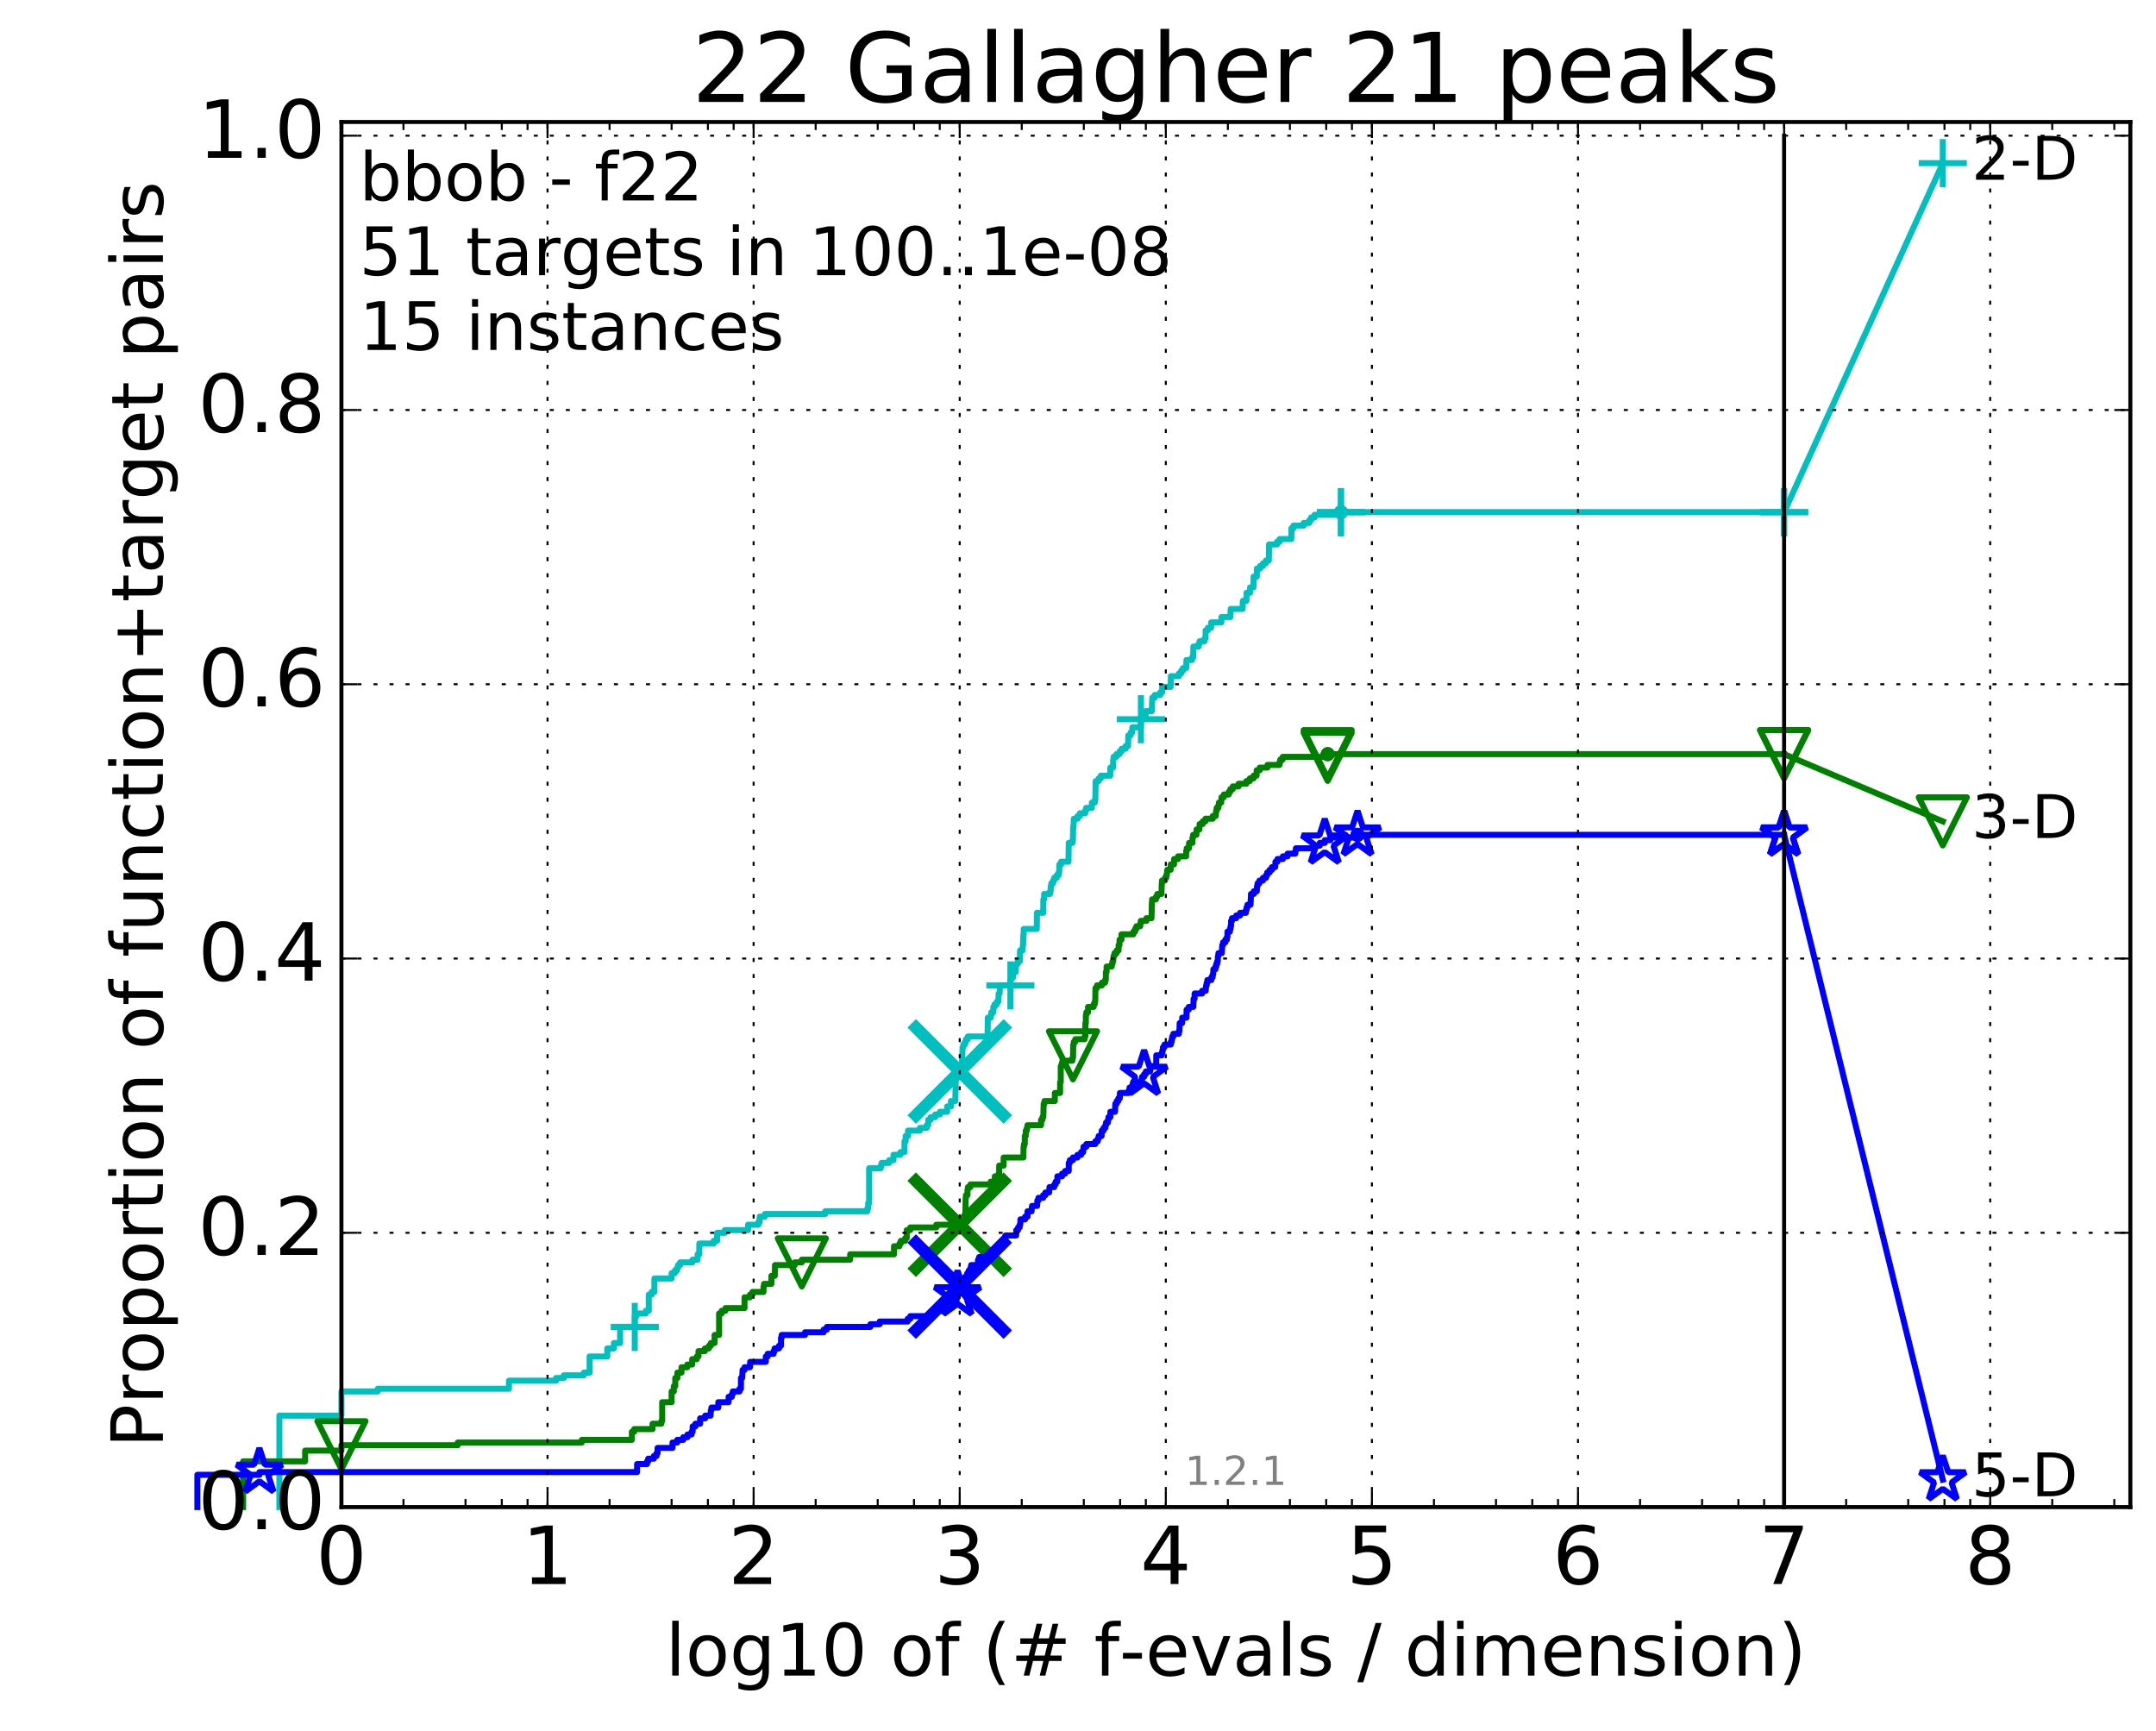 <?xml version="1.0" encoding="utf-8" standalone="no"?>
<!DOCTYPE svg PUBLIC "-//W3C//DTD SVG 1.1//EN"
  "http://www.w3.org/Graphics/SVG/1.1/DTD/svg11.dtd">
<!-- Created with matplotlib (http://matplotlib.org/) -->
<svg height="432pt" version="1.1" viewBox="0 0 538 432" width="538pt" xmlns="http://www.w3.org/2000/svg" xmlns:xlink="http://www.w3.org/1999/xlink">
 <defs>
  <style type="text/css">
*{stroke-linecap:butt;stroke-linejoin:round;stroke-miterlimit:100000;}
  </style>
 </defs>
 <g id="figure_1">
  <g id="patch_1">
   <path d="M 0 432.436 
L 538.8 432.436 
L 538.8 0 
L 0 0 
z
" style="fill:#ffffff;"/>
  </g>
  <g id="axes_1">
   <g id="patch_2">
    <path d="M 85.2 376.036 
L 531.6 376.036 
L 531.6 30.436 
L 85.2 30.436 
z
" style="fill:#ffffff;"/>
   </g>
   <g id="line2d_1">
    <defs>
     <path d="M 0 1.5 
C 0.398 1.5 0.779 1.342 1.061 1.061 
C 1.342 0.779 1.5 0.398 1.5 0 
C 1.5 -0.398 1.342 -0.779 1.061 -1.061 
C 0.779 -1.342 0.398 -1.5 0 -1.5 
C -0.398 -1.5 -0.779 -1.342 -1.061 -1.061 
C -1.342 -0.779 -1.5 -0.398 -1.5 0 
C -1.5 0.398 -1.342 0.779 -1.061 1.061 
C -0.779 1.342 -0.398 1.5 0 1.5 
z
" id="m3cb2ff42bc" style="stroke:#00bfbf;stroke-width:0.5;"/>
    </defs>
    <g>
     <use style="fill:#00bfbf;stroke:#00bfbf;stroke-width:0.5;" x="334.611" xlink:href="#m3cb2ff42bc" y="127.789"/>
     <use style="fill:#00bfbf;stroke:#00bfbf;stroke-width:0.5;" x="334.611" xlink:href="#m3cb2ff42bc" y="127.789"/>
    </g>
   </g>
   <g id="line2d_2">
    <path d="M 69.718 376.036 
L 69.718 353.224 
L 85.2 353.224 
L 85.2 347.186 
L 94.256 347.186 
L 94.256 346.515 
L 127.007 346.515 
L 127.007 344.502 
L 138.757 344.502 
L 138.757 343.831 
L 140.701 343.831 
L 140.701 343.16 
L 145.685 343.16 
L 145.685 342.489 
L 147.126 342.489 
L 147.126 338.464 
L 151.545 338.464 
L 151.545 336.451 
L 153.2 336.451 
L 153.2 335.109 
L 154.741 335.109 
L 154.741 331.083 
L 158.396 331.083 
L 158.396 328.4 
L 158.813 328.4 
L 158.813 327.729 
L 161.166 327.729 
L 161.166 327.058 
L 161.899 327.058 
L 161.899 323.032 
L 162.608 323.032 
L 162.608 322.361 
L 163.295 322.361 
L 163.295 319.007 
L 167.592 319.007 
L 167.592 317.665 
L 168.414 317.665 
L 168.414 316.994 
L 168.946 316.994 
L 168.946 316.323 
L 169.207 316.323 
L 169.207 315.652 
L 169.72 315.652 
L 169.72 314.981 
L 172.798 314.981 
L 172.798 314.31 
L 174.087 314.31 
L 174.087 312.968 
L 174.5 312.968 
L 174.5 310.284 
L 178.089 310.284 
L 178.089 309.613 
L 178.945 309.613 
L 178.945 307.601 
L 180.875 307.601 
L 180.875 306.93 
L 186.675 306.93 
L 186.675 305.588 
L 189.253 305.588 
L 189.253 304.917 
L 189.568 304.917 
L 189.568 303.575 
L 190.886 303.575 
L 190.886 302.904 
L 205.92 302.904 
L 205.92 302.233 
L 216.417 302.233 
L 216.417 301.562 
L 216.636 301.562 
L 216.636 300.22 
L 216.883 300.22 
L 216.883 291.498 
L 219.789 291.498 
L 219.789 290.827 
L 220.003 290.827 
L 220.003 290.156 
L 221.873 290.156 
L 221.873 289.485 
L 222.952 289.485 
L 222.952 288.143 
L 224.686 288.143 
L 224.686 287.472 
L 225.702 287.472 
L 225.702 284.789 
L 225.99 284.789 
L 225.99 283.447 
L 226.595 283.447 
L 226.595 282.105 
L 229.553 282.105 
L 229.553 281.434 
L 231.246 281.434 
L 231.246 280.763 
L 231.615 280.763 
L 231.615 279.421 
L 232.21 279.421 
L 232.21 278.75 
L 233.371 278.75 
L 233.371 278.079 
L 234.53 278.079 
L 234.53 277.408 
L 236.35 277.408 
L 236.35 276.067 
L 237.306 276.067 
L 237.306 274.725 
L 238.387 274.725 
L 238.492 268.686 
L 239 268.686 
L 239 267.344 
L 239.519 267.344 
L 239.519 266.673 
L 239.994 266.673 
L 240.092 263.99 
L 240.113 263.99 
L 240.2 261.306 
L 240.383 261.306 
L 240.383 260.635 
L 240.777 260.635 
L 240.777 259.964 
L 241.049 259.964 
L 241.049 259.293 
L 241.513 259.293 
L 241.513 258.622 
L 246.419 258.622 
L 246.509 253.926 
L 247.239 253.926 
L 247.239 253.255 
L 247.381 253.255 
L 247.381 252.584 
L 247.869 252.584 
L 247.885 251.242 
L 248.212 251.242 
L 248.212 250.571 
L 248.771 250.571 
L 248.771 249.9 
L 249.13 249.9 
L 249.209 247.887 
L 249.446 247.887 
L 249.525 245.874 
L 252.125 245.874 
L 252.131 244.532 
L 252.333 244.532 
L 252.333 243.862 
L 252.824 243.862 
L 252.83 242.52 
L 253.46 242.52 
L 253.526 240.507 
L 253.974 240.507 
L 253.974 239.836 
L 254.488 239.836 
L 254.544 237.152 
L 255.162 237.152 
L 255.239 235.81 
L 255.294 235.81 
L 255.382 233.127 
L 255.442 233.127 
L 255.464 231.785 
L 258.711 231.785 
L 258.758 227.759 
L 260.315 227.759 
L 260.358 224.404 
L 260.551 224.404 
L 260.555 223.062 
L 262.011 223.062 
L 262.011 222.392 
L 262.173 222.392 
L 262.222 221.05 
L 262.35 221.05 
L 262.35 220.379 
L 262.795 220.379 
L 262.795 219.708 
L 263.042 219.708 
L 263.042 219.037 
L 263.705 219.037 
L 263.705 218.366 
L 264.161 218.366 
L 264.161 217.695 
L 264.312 217.695 
L 264.363 215.682 
L 264.803 215.682 
L 264.803 215.011 
L 266.628 215.011 
L 266.697 210.315 
L 267.616 210.315 
L 267.616 209.644 
L 267.73 209.644 
L 267.799 206.289 
L 267.865 206.289 
L 267.971 204.276 
L 268.915 204.276 
L 268.915 203.605 
L 269.473 203.605 
L 269.473 202.934 
L 270.784 202.934 
L 270.784 202.263 
L 271.011 202.263 
L 271.011 201.592 
L 272.432 201.592 
L 272.461 200.251 
L 273.196 200.251 
L 273.196 199.58 
L 273.314 199.58 
L 273.422 194.883 
L 274.169 194.883 
L 274.169 194.212 
L 274.709 194.212 
L 274.709 193.541 
L 277.038 193.541 
L 277.079 191.528 
L 277.754 191.528 
L 277.778 189.516 
L 277.886 189.516 
L 277.886 188.845 
L 278.591 188.845 
L 278.591 188.174 
L 279.357 188.174 
L 279.357 187.503 
L 279.889 187.503 
L 279.889 186.832 
L 280.873 186.832 
L 280.873 186.161 
L 281.483 186.161 
L 281.573 183.477 
L 282.127 183.477 
L 282.127 182.806 
L 282.474 182.806 
L 282.575 181.464 
L 284.668 181.464 
L 284.698 179.452 
L 284.796 179.452 
L 284.796 178.781 
L 285.869 178.781 
L 285.898 177.439 
L 287.418 177.439 
L 287.5 174.755 
L 287.531 174.755 
L 287.531 174.084 
L 288.143 174.084 
L 288.143 173.413 
L 289.536 173.413 
L 289.536 172.742 
L 289.99 172.742 
L 290.003 171.4 
L 292.124 171.4 
L 292.182 168.717 
L 294.18 168.717 
L 294.18 168.046 
L 294.728 168.046 
L 294.728 167.375 
L 295.188 167.375 
L 295.188 166.704 
L 296.004 166.704 
L 296.061 164.691 
L 297.439 164.691 
L 297.439 164.02 
L 297.733 164.02 
L 297.794 161.336 
L 299.075 161.336 
L 299.075 160.665 
L 299.329 160.665 
L 299.329 159.994 
L 300.559 159.994 
L 300.559 159.323 
L 300.821 159.323 
L 300.849 157.311 
L 301.403 157.311 
L 301.403 156.64 
L 302.217 156.64 
L 302.24 155.298 
L 304.768 155.298 
L 304.787 153.956 
L 307.022 153.956 
L 307.098 151.943 
L 310.072 151.943 
L 310.135 149.93 
L 311.032 149.93 
L 311.051 147.917 
L 311.919 147.917 
L 311.941 146.576 
L 312.778 146.576 
L 312.81 143.892 
L 313.62 143.892 
L 313.642 141.879 
L 314.441 141.879 
L 314.441 141.208 
L 315.174 141.208 
L 315.174 140.537 
L 315.902 140.537 
L 315.902 139.866 
L 316.62 139.866 
L 316.676 135.841 
L 318.676 135.841 
L 318.676 135.17 
L 319.315 135.17 
L 319.315 134.499 
L 322.235 134.499 
L 322.251 131.815 
L 322.788 131.815 
L 322.788 131.144 
L 325.336 131.144 
L 325.336 130.473 
L 326.718 130.473 
L 326.718 129.802 
L 327.163 129.802 
L 327.163 129.131 
L 328.04 129.131 
L 328.04 128.46 
L 334.611 128.46 
L 334.611 127.789 
L 445.2 127.789 
L 445.2 127.789 
" style="fill:none;stroke:#00bfbf;stroke-linecap:square;stroke-width:1.5;"/>
   </g>
   <g id="line2d_3">
    <defs>
     <path d="M -6 0 
L 6 0 
M 0 6 
L 0 -6 
" id="mea2a808863" style="stroke:#00bfbf;stroke-width:1.5;"/>
    </defs>
    <g>
     <use style="fill:none;stroke:#00bfbf;stroke-width:1.5;" x="158.396" xlink:href="#mea2a808863" y="331.083"/>
     <use style="fill:none;stroke:#00bfbf;stroke-width:1.5;" x="252.125" xlink:href="#mea2a808863" y="245.874"/>
     <use style="fill:none;stroke:#00bfbf;stroke-width:1.5;" x="284.698" xlink:href="#mea2a808863" y="179.452"/>
     <use style="fill:none;stroke:#00bfbf;stroke-width:1.5;" x="334.611" xlink:href="#mea2a808863" y="127.789"/>
     <use style="fill:none;stroke:#00bfbf;stroke-width:1.5;" x="334.611" xlink:href="#mea2a808863" y="127.789"/>
     <use style="fill:none;stroke:#00bfbf;stroke-width:1.5;" x="445.2" xlink:href="#mea2a808863" y="127.789"/>
    </g>
   </g>
   <g id="line2d_4"/>
   <g id="line2d_5">
    <path clip-path="url(#p668ef075ca)" d="M 239.508 267.344 
" style="fill:none;stroke:#00bfbf;stroke-linecap:square;"/>
    <defs>
     <path d="M -12 12 
L 12 -12 
M -12 -12 
L 12 12 
" id="md1aacb9101" style="stroke:#00bfbf;stroke-width:3.0;"/>
    </defs>
    <g clip-path="url(#p668ef075ca)">
     <use style="fill:#00bfbf;stroke:#00bfbf;stroke-width:3.0;" x="239.508" xlink:href="#md1aacb9101" y="267.344"/>
    </g>
   </g>
   <g id="line2d_6">
    <defs>
     <path d="M 0 1.5 
C 0.398 1.5 0.779 1.342 1.061 1.061 
C 1.342 0.779 1.5 0.398 1.5 0 
C 1.5 -0.398 1.342 -0.779 1.061 -1.061 
C 0.779 -1.342 0.398 -1.5 0 -1.5 
C -0.398 -1.5 -0.779 -1.342 -1.061 -1.061 
C -1.342 -0.779 -1.5 -0.398 -1.5 0 
C -1.5 0.398 -1.342 0.779 -1.061 1.061 
C -0.779 1.342 -0.398 1.5 0 1.5 
z
" id="m7b7a7a6045" style="stroke:#008000;stroke-width:0.5;"/>
    </defs>
    <g>
     <use style="fill:#008000;stroke:#008000;stroke-width:0.5;" x="331.304" xlink:href="#m7b7a7a6045" y="188.174"/>
     <use style="fill:#008000;stroke:#008000;stroke-width:0.5;" x="331.304" xlink:href="#m7b7a7a6045" y="188.174"/>
    </g>
   </g>
   <g id="line2d_7">
    <path d="M 60.662 376.036 
L 60.662 364.63 
L 76.144 364.63 
L 76.144 361.947 
L 85.2 361.947 
L 85.2 360.605 
L 114.22 360.605 
L 114.22 359.934 
L 145.183 359.934 
L 145.183 359.263 
L 157.682 359.263 
L 157.682 357.25 
L 158.255 357.25 
L 158.255 356.579 
L 162.839 356.579 
L 162.839 355.237 
L 165.031 355.237 
L 165.031 354.566 
L 165.238 354.566 
L 165.238 349.87 
L 167.592 349.87 
L 167.592 347.186 
L 168.143 347.186 
L 168.143 345.844 
L 168.503 345.844 
L 168.503 343.831 
L 169.033 343.831 
L 169.033 342.489 
L 170.056 342.489 
L 170.056 341.147 
L 171.508 341.147 
L 171.508 340.477 
L 172.724 340.477 
L 172.724 339.135 
L 173.877 339.135 
L 173.877 338.464 
L 174.295 338.464 
L 174.295 337.122 
L 175.891 337.122 
L 175.891 336.451 
L 176.895 336.451 
L 176.895 335.78 
L 177.38 335.78 
L 177.38 335.109 
L 178.321 335.109 
L 178.321 333.096 
L 179.443 333.096 
L 179.443 327.729 
L 180.091 327.729 
L 180.091 327.058 
L 181.028 327.058 
L 181.028 326.387 
L 185.786 326.387 
L 185.786 323.703 
L 187.145 323.703 
L 187.145 323.032 
L 187.757 323.032 
L 187.757 322.361 
L 190.522 322.361 
L 190.522 321.019 
L 190.655 321.019 
L 190.655 320.348 
L 192.499 320.348 
L 192.499 318.336 
L 193.337 318.336 
L 193.396 315.652 
L 198.321 315.652 
L 198.321 314.981 
L 200.083 314.981 
L 200.083 314.31 
L 212.144 314.31 
L 212.144 312.968 
L 223.092 312.968 
L 223.092 310.955 
L 224.446 310.955 
L 224.446 310.284 
L 224.78 310.284 
L 224.78 309.613 
L 225.874 309.613 
L 225.874 308.942 
L 226.268 308.942 
L 226.268 306.93 
L 227.152 306.93 
L 227.152 306.259 
L 233.638 306.259 
L 233.638 305.588 
L 240.568 305.588 
L 240.597 304.246 
L 240.752 304.246 
L 240.773 302.904 
L 240.899 302.904 
L 240.969 298.878 
L 241.032 298.878 
L 241.032 298.207 
L 241.424 298.207 
L 241.424 296.866 
L 241.54 296.866 
L 241.54 296.195 
L 242.163 296.195 
L 242.163 295.524 
L 247.218 295.524 
L 247.218 294.853 
L 248.252 294.853 
L 248.252 293.511 
L 249.188 293.511 
L 249.188 292.84 
L 249.327 292.84 
L 249.332 290.827 
L 250.444 290.827 
L 250.444 288.814 
L 255.369 288.814 
L 255.42 286.131 
L 255.522 286.131 
L 255.522 285.46 
L 255.721 285.46 
L 255.721 283.447 
L 255.961 283.447 
L 255.968 282.105 
L 256.244 282.105 
L 256.244 281.434 
L 256.381 281.434 
L 256.381 280.763 
L 259.778 280.763 
L 259.784 279.421 
L 260.117 279.421 
L 260.117 278.75 
L 260.347 278.75 
L 260.434 275.396 
L 260.629 275.396 
L 260.629 274.725 
L 263.22 274.725 
L 263.22 272.712 
L 264.534 272.712 
L 264.536 270.028 
L 264.693 270.028 
L 264.7 266.002 
L 264.947 266.002 
L 264.947 265.332 
L 265.118 265.332 
L 265.118 264.661 
L 267.589 264.661 
L 267.589 263.99 
L 267.754 263.99 
L 267.815 260.635 
L 267.952 260.635 
L 267.952 259.964 
L 268.308 259.964 
L 268.308 259.293 
L 270.66 259.293 
L 270.66 258.622 
L 270.833 258.622 
L 270.84 255.267 
L 270.959 255.267 
L 270.96 253.255 
L 271.075 253.255 
L 271.075 252.584 
L 271.508 252.584 
L 271.508 251.242 
L 272.9 251.242 
L 272.9 250.571 
L 273.177 250.571 
L 273.177 249.9 
L 273.303 249.9 
L 273.352 246.545 
L 273.74 246.545 
L 273.74 245.874 
L 274.959 245.874 
L 274.959 245.203 
L 275.746 245.203 
L 275.746 244.532 
L 275.938 244.532 
L 275.96 242.52 
L 276.136 242.52 
L 276.141 241.178 
L 277.415 241.178 
L 277.415 240.507 
L 277.612 240.507 
L 277.612 239.836 
L 277.785 239.836 
L 277.879 238.494 
L 278.107 238.494 
L 278.107 237.823 
L 278.638 237.823 
L 278.638 237.152 
L 279.131 237.152 
L 279.131 235.81 
L 279.349 235.81 
L 279.368 234.468 
L 279.848 234.468 
L 279.852 233.127 
L 282.817 233.127 
L 282.817 232.456 
L 283.247 232.456 
L 283.247 231.785 
L 283.567 231.785 
L 283.567 231.114 
L 284.529 231.114 
L 284.529 230.443 
L 284.659 230.443 
L 284.659 229.772 
L 286.076 229.772 
L 286.076 229.101 
L 287.34 229.101 
L 287.435 225.075 
L 287.493 225.075 
L 287.493 224.404 
L 288.462 224.404 
L 288.462 223.733 
L 288.795 223.733 
L 288.795 223.062 
L 289.819 223.062 
L 289.904 220.379 
L 289.957 220.379 
L 289.957 219.708 
L 290.697 219.708 
L 290.697 219.037 
L 291.015 219.037 
L 291.015 218.366 
L 291.172 218.366 
L 291.277 217.024 
L 292.128 217.024 
L 292.128 215.682 
L 292.965 215.682 
L 292.975 214.34 
L 293.972 214.34 
L 293.972 213.669 
L 295.985 213.669 
L 295.986 212.327 
L 296.145 212.327 
L 296.145 211.657 
L 296.709 211.657 
L 296.719 210.315 
L 297.564 210.315 
L 297.565 208.973 
L 297.716 208.973 
L 297.716 208.302 
L 298.549 208.302 
L 298.585 206.96 
L 299.293 206.96 
L 299.347 205.618 
L 300.114 205.618 
L 300.114 204.947 
L 300.791 204.947 
L 300.791 204.276 
L 302.636 204.276 
L 302.636 203.605 
L 303.377 203.605 
L 303.478 202.263 
L 303.594 202.263 
L 303.594 201.592 
L 304.018 201.592 
L 304.018 200.922 
L 304.165 200.922 
L 304.165 200.251 
L 304.729 200.251 
L 304.826 198.909 
L 305.397 198.909 
L 305.397 198.238 
L 306.62 198.238 
L 306.62 197.567 
L 307.016 197.567 
L 307.016 196.896 
L 307.621 196.896 
L 307.621 196.225 
L 309.08 196.225 
L 309.08 195.554 
L 311.022 195.554 
L 311.022 194.883 
L 311.88 194.883 
L 311.88 194.212 
L 312.803 194.212 
L 312.803 193.541 
L 313.562 193.541 
L 313.581 192.199 
L 314.36 192.199 
L 314.36 191.528 
L 316.28 191.528 
L 316.28 190.857 
L 319.283 190.857 
L 319.283 190.187 
L 319.471 190.187 
L 319.471 189.516 
L 320.085 189.516 
L 320.085 188.845 
L 331.304 188.845 
L 331.304 188.174 
L 445.2 188.174 
L 445.2 188.174 
" style="fill:none;stroke:#008000;stroke-linecap:square;stroke-width:1.5;"/>
   </g>
   <g id="line2d_8">
    <defs>
     <path d="M -0 6 
L 6 -6 
L -6 -6 
z
" id="m2bf397351b" style="stroke:#008000;stroke-linejoin:miter;stroke-width:1.5;"/>
    </defs>
    <g>
     <use style="fill:none;stroke:#008000;stroke-linejoin:miter;stroke-width:1.5;" x="85.2" xlink:href="#m2bf397351b" y="360.605"/>
     <use style="fill:none;stroke:#008000;stroke-linejoin:miter;stroke-width:1.5;" x="200.083" xlink:href="#m2bf397351b" y="314.981"/>
     <use style="fill:none;stroke:#008000;stroke-linejoin:miter;stroke-width:1.5;" x="267.754" xlink:href="#m2bf397351b" y="263.319"/>
     <use style="fill:none;stroke:#008000;stroke-linejoin:miter;stroke-width:1.5;" x="331.304" xlink:href="#m2bf397351b" y="188.845"/>
     <use style="fill:none;stroke:#008000;stroke-linejoin:miter;stroke-width:1.5;" x="331.304" xlink:href="#m2bf397351b" y="188.174"/>
     <use style="fill:none;stroke:#008000;stroke-linejoin:miter;stroke-width:1.5;" x="445.2" xlink:href="#m2bf397351b" y="188.174"/>
    </g>
   </g>
   <g id="line2d_9"/>
   <g id="line2d_10">
    <path clip-path="url(#p668ef075ca)" d="M 239.493 305.588 
" style="fill:none;stroke:#008000;stroke-linecap:square;"/>
    <defs>
     <path d="M -12 12 
L 12 -12 
M -12 -12 
L 12 12 
" id="m3931c520f3" style="stroke:#008000;stroke-width:3.0;"/>
    </defs>
    <g clip-path="url(#p668ef075ca)">
     <use style="fill:#008000;stroke:#008000;stroke-width:3.0;" x="239.493" xlink:href="#m3931c520f3" y="305.588"/>
    </g>
   </g>
   <g id="line2d_11">
    <defs>
     <path d="M 0 1.5 
C 0.398 1.5 0.779 1.342 1.061 1.061 
C 1.342 0.779 1.5 0.398 1.5 0 
C 1.5 -0.398 1.342 -0.779 1.061 -1.061 
C 0.779 -1.342 0.398 -1.5 0 -1.5 
C -0.398 -1.5 -0.779 -1.342 -1.061 -1.061 
C -1.342 -0.779 -1.5 -0.398 -1.5 0 
C -1.5 0.398 -1.342 0.779 -1.061 1.061 
C -0.779 1.342 -0.398 1.5 0 1.5 
z
" id="mf637cceded" style="stroke:#0000ff;stroke-width:0.5;"/>
    </defs>
    <g>
     <use style="fill:#0000ff;stroke:#0000ff;stroke-width:0.5;" x="338.756" xlink:href="#mf637cceded" y="208.302"/>
     <use style="fill:#0000ff;stroke:#0000ff;stroke-width:0.5;" x="338.756" xlink:href="#mf637cceded" y="208.302"/>
    </g>
   </g>
   <g id="line2d_12">
    <path d="M 49.253 376.036 
L 49.253 367.985 
L 64.735 367.985 
L 64.735 367.314 
L 158.978 367.314 
L 158.978 365.301 
L 161.462 365.301 
L 161.462 364.63 
L 161.754 364.63 
L 161.754 363.959 
L 163.159 363.959 
L 163.159 363.288 
L 163.83 363.288 
L 163.83 362.617 
L 164.093 362.617 
L 164.093 361.276 
L 167.814 361.276 
L 167.814 359.934 
L 168.998 359.934 
L 168.998 359.263 
L 170.518 359.263 
L 170.518 358.592 
L 171.571 358.592 
L 171.571 357.921 
L 172.576 357.921 
L 172.576 357.25 
L 172.842 357.25 
L 172.842 355.908 
L 173.537 355.908 
L 173.537 355.237 
L 174.704 355.237 
L 174.704 353.895 
L 175.967 353.895 
L 175.967 353.224 
L 177.308 353.224 
L 177.38 351.882 
L 177.524 351.882 
L 177.524 351.212 
L 179.245 351.212 
L 179.245 349.87 
L 181.81 349.87 
L 181.81 348.528 
L 182.622 348.528 
L 182.622 347.857 
L 182.849 347.857 
L 182.849 347.186 
L 184.532 347.186 
L 184.532 346.515 
L 184.895 346.515 
L 184.895 343.831 
L 185.202 343.831 
L 185.303 341.818 
L 185.803 341.818 
L 185.803 341.147 
L 187.145 341.147 
L 187.192 339.806 
L 191.101 339.806 
L 191.101 338.464 
L 191.564 338.464 
L 191.564 337.793 
L 193.041 337.793 
L 193.041 337.122 
L 193.29 337.122 
L 193.29 336.451 
L 194.393 336.451 
L 194.393 335.78 
L 194.892 335.78 
L 194.892 333.767 
L 195.056 333.767 
L 195.056 333.096 
L 200.886 333.096 
L 200.886 332.425 
L 205.525 332.425 
L 205.525 331.754 
L 206.328 331.754 
L 206.328 331.083 
L 217.194 331.083 
L 217.194 330.412 
L 219.517 330.412 
L 219.517 329.742 
L 226.495 329.742 
L 226.495 329.071 
L 227.141 329.071 
L 227.141 328.4 
L 232.012 328.4 
L 232.012 327.729 
L 233.432 327.729 
L 233.432 327.058 
L 235.586 327.058 
L 235.586 325.045 
L 237.604 325.045 
L 237.604 324.374 
L 238.718 324.374 
L 238.718 323.703 
L 238.948 323.703 
L 238.971 321.69 
L 239.075 321.69 
L 239.075 321.019 
L 240.833 321.019 
L 240.842 319.677 
L 241.118 319.677 
L 241.118 319.007 
L 241.374 319.007 
L 241.374 317.665 
L 241.756 317.665 
L 241.756 316.994 
L 242.168 316.994 
L 242.168 316.323 
L 242.334 316.323 
L 242.334 315.652 
L 244 315.652 
L 244.055 314.31 
L 244.337 314.31 
L 244.337 313.639 
L 246.686 313.639 
L 246.686 312.968 
L 247.147 312.968 
L 247.147 312.297 
L 249.141 312.297 
L 249.141 310.955 
L 249.714 310.955 
L 249.714 310.284 
L 250.128 310.284 
L 250.128 309.613 
L 250.843 309.613 
L 250.892 308.272 
L 253.569 308.272 
L 253.6 306.93 
L 254.049 306.93 
L 254.049 306.259 
L 254.441 306.259 
L 254.441 305.588 
L 254.589 305.588 
L 254.639 304.246 
L 255.8 304.246 
L 255.8 303.575 
L 256.407 303.575 
L 256.407 302.233 
L 257.421 302.233 
L 257.526 300.891 
L 258.798 300.891 
L 258.858 299.549 
L 259.129 299.549 
L 259.129 298.878 
L 260.315 298.878 
L 260.315 298.207 
L 260.874 298.207 
L 260.874 297.537 
L 261.802 297.537 
L 261.887 296.195 
L 263.082 296.195 
L 263.082 295.524 
L 263.418 295.524 
L 263.418 294.853 
L 263.848 294.853 
L 263.856 293.511 
L 265.024 293.511 
L 265.024 292.84 
L 265.799 292.84 
L 265.799 292.169 
L 266.685 292.169 
L 266.694 290.156 
L 266.95 290.156 
L 266.95 289.485 
L 267.728 289.485 
L 267.728 288.814 
L 268.868 288.814 
L 268.868 288.143 
L 269.778 288.143 
L 269.778 287.472 
L 270.287 287.472 
L 270.381 286.131 
L 271.08 286.131 
L 271.08 285.46 
L 273.31 285.46 
L 273.31 284.789 
L 273.918 284.789 
L 273.918 284.118 
L 274.153 284.118 
L 274.153 283.447 
L 274.887 283.447 
L 274.922 282.105 
L 275.379 282.105 
L 275.379 281.434 
L 275.827 281.434 
L 275.827 280.763 
L 275.99 280.763 
L 275.99 280.092 
L 276.471 280.092 
L 276.471 279.421 
L 276.594 279.421 
L 276.594 278.75 
L 277.07 278.75 
L 277.074 277.408 
L 278.237 277.408 
L 278.312 275.396 
L 278.667 275.396 
L 278.667 274.725 
L 279.071 274.725 
L 279.071 274.054 
L 279.439 274.054 
L 279.46 272.712 
L 281.69 272.712 
L 281.69 272.041 
L 281.861 272.041 
L 281.861 271.37 
L 282.561 271.37 
L 282.561 270.699 
L 282.726 270.699 
L 282.726 270.028 
L 284.864 270.028 
L 284.864 269.357 
L 284.987 269.357 
L 284.987 268.686 
L 285.497 268.686 
L 285.497 268.015 
L 285.927 268.015 
L 285.927 267.344 
L 286.999 267.344 
L 287.09 266.002 
L 288.506 266.002 
L 288.533 263.319 
L 289.893 263.319 
L 289.893 262.648 
L 290.079 262.648 
L 290.079 261.977 
L 290.196 261.977 
L 290.196 261.306 
L 290.582 261.306 
L 290.582 260.635 
L 292.15 260.635 
L 292.15 259.964 
L 292.385 259.964 
L 292.385 259.293 
L 292.506 259.293 
L 292.506 258.622 
L 292.799 258.622 
L 292.799 257.951 
L 294.18 257.951 
L 294.18 257.28 
L 294.303 257.28 
L 294.374 255.267 
L 294.994 255.267 
L 294.996 253.926 
L 296.064 253.926 
L 296.102 251.913 
L 296.648 251.913 
L 296.648 251.242 
L 297.771 251.242 
L 297.846 249.229 
L 298.086 249.229 
L 298.103 247.887 
L 299.977 247.887 
L 299.977 247.216 
L 300.874 247.216 
L 300.968 245.874 
L 301.113 245.874 
L 301.113 245.203 
L 301.286 245.203 
L 301.286 244.532 
L 302.266 244.532 
L 302.266 243.862 
L 302.586 243.862 
L 302.586 243.191 
L 302.712 243.191 
L 302.787 241.849 
L 303.298 241.849 
L 303.298 241.178 
L 303.509 241.178 
L 303.509 240.507 
L 303.737 240.507 
L 303.737 239.836 
L 303.873 239.836 
L 303.925 238.494 
L 304.043 238.494 
L 304.043 237.823 
L 304.89 237.823 
L 304.992 235.81 
L 305.196 235.81 
L 305.196 235.139 
L 305.76 235.139 
L 305.76 234.468 
L 306.163 234.468 
L 306.163 233.797 
L 306.296 233.797 
L 306.297 232.456 
L 306.904 232.456 
L 306.904 231.785 
L 307.068 231.785 
L 307.068 231.114 
L 307.183 231.114 
L 307.197 229.772 
L 307.424 229.772 
L 307.424 229.101 
L 308.479 229.101 
L 308.479 228.43 
L 309.444 228.43 
L 309.444 227.759 
L 310.893 227.759 
L 310.893 227.088 
L 311.063 227.088 
L 311.063 226.417 
L 311.287 226.417 
L 311.287 225.746 
L 312.051 225.746 
L 312.149 223.733 
L 312.162 223.733 
L 312.162 223.062 
L 312.865 223.062 
L 312.865 222.392 
L 313.616 222.392 
L 313.677 221.05 
L 313.831 221.05 
L 313.831 220.379 
L 314.28 220.379 
L 314.28 219.708 
L 315.155 219.708 
L 315.155 219.037 
L 315.919 219.037 
L 315.919 218.366 
L 316.221 218.366 
L 316.221 217.695 
L 316.824 217.695 
L 316.824 217.024 
L 317.402 217.024 
L 317.402 216.353 
L 318.213 216.353 
L 318.27 215.011 
L 318.771 215.011 
L 318.771 214.34 
L 320.123 214.34 
L 320.123 213.669 
L 321.294 213.669 
L 321.294 212.998 
L 323.227 212.998 
L 323.227 212.327 
L 323.37 212.327 
L 323.37 211.657 
L 328.14 211.657 
L 328.14 210.986 
L 329.342 210.986 
L 329.342 210.315 
L 330.573 210.315 
L 330.573 209.644 
L 331.952 209.644 
L 331.952 208.973 
L 338.756 208.973 
L 338.756 208.302 
L 445.2 208.302 
L 445.2 208.302 
" style="fill:none;stroke:#0000ff;stroke-linecap:square;stroke-width:1.5;"/>
   </g>
   <g id="line2d_13">
    <defs>
     <path d="M 0 -6 
L -1.347 -1.854 
L -5.706 -1.854 
L -2.18 0.708 
L -3.527 4.854 
L -0 2.292 
L 3.527 4.854 
L 2.18 0.708 
L 5.706 -1.854 
L 1.347 -1.854 
z
" id="m2a5b336abc" style="stroke:#0000ff;stroke-linejoin:bevel;stroke-width:1.5;"/>
    </defs>
    <g>
     <use style="fill:none;stroke:#0000ff;stroke-linejoin:bevel;stroke-width:1.5;" x="64.735" xlink:href="#m2a5b336abc" y="367.314"/>
     <use style="fill:none;stroke:#0000ff;stroke-linejoin:bevel;stroke-width:1.5;" x="238.948" xlink:href="#m2a5b336abc" y="323.032"/>
     <use style="fill:none;stroke:#0000ff;stroke-linejoin:bevel;stroke-width:1.5;" x="285.497" xlink:href="#m2a5b336abc" y="268.015"/>
     <use style="fill:none;stroke:#0000ff;stroke-linejoin:bevel;stroke-width:1.5;" x="330.573" xlink:href="#m2a5b336abc" y="210.315"/>
     <use style="fill:none;stroke:#0000ff;stroke-linejoin:bevel;stroke-width:1.5;" x="338.756" xlink:href="#m2a5b336abc" y="208.302"/>
     <use style="fill:none;stroke:#0000ff;stroke-linejoin:bevel;stroke-width:1.5;" x="445.2" xlink:href="#m2a5b336abc" y="208.302"/>
    </g>
   </g>
   <g id="line2d_14"/>
   <g id="line2d_15">
    <path clip-path="url(#p668ef075ca)" d="M 239.49 321.019 
" style="fill:none;stroke:#0000ff;stroke-linecap:square;"/>
    <defs>
     <path d="M -12 12 
L 12 -12 
M -12 -12 
L 12 12 
" id="mee452bf55c" style="stroke:#0000ff;stroke-width:3.0;"/>
    </defs>
    <g clip-path="url(#p668ef075ca)">
     <use style="fill:#0000ff;stroke:#0000ff;stroke-width:3.0;" x="239.49" xlink:href="#mee452bf55c" y="321.019"/>
    </g>
   </g>
   <g id="line2d_16">
    <path d="M 445.2 208.302 
L 484.8 369.193 
" style="fill:none;stroke:#0000ff;stroke-linecap:square;stroke-width:1.5;"/>
    <g>
     <use style="fill:none;stroke:#0000ff;stroke-linejoin:bevel;stroke-width:1.5;" x="445.2" xlink:href="#m2a5b336abc" y="208.302"/>
     <use style="fill:none;stroke:#0000ff;stroke-linejoin:bevel;stroke-width:1.5;" x="484.8" xlink:href="#m2a5b336abc" y="369.193"/>
    </g>
   </g>
   <g id="line2d_17">
    <path d="M 445.2 188.174 
L 484.8 204.947 
" style="fill:none;stroke:#008000;stroke-linecap:square;stroke-width:1.5;"/>
    <g>
     <use style="fill:none;stroke:#008000;stroke-linejoin:miter;stroke-width:1.5;" x="445.2" xlink:href="#m2bf397351b" y="188.174"/>
     <use style="fill:none;stroke:#008000;stroke-linejoin:miter;stroke-width:1.5;" x="484.8" xlink:href="#m2bf397351b" y="204.947"/>
    </g>
   </g>
   <g id="line2d_18">
    <path d="M 445.2 127.789 
L 484.8 40.702 
" style="fill:none;stroke:#00bfbf;stroke-linecap:square;stroke-width:1.5;"/>
    <g>
     <use style="fill:none;stroke:#00bfbf;stroke-width:1.5;" x="445.2" xlink:href="#mea2a808863" y="127.789"/>
     <use style="fill:none;stroke:#00bfbf;stroke-width:1.5;" x="484.8" xlink:href="#mea2a808863" y="40.702"/>
    </g>
   </g>
   <g id="line2d_19">
    <path d="M 445.2 376.036 
L 445.2 33.858 
" style="fill:none;stroke:#000000;stroke-linecap:square;"/>
   </g>
   <g id="patch_3">
    <path d="M 85.2 30.436 
L 531.6 30.436 
" style="fill:none;stroke:#000000;stroke-linecap:square;stroke-linejoin:miter;"/>
   </g>
   <g id="patch_4">
    <path d="M 531.6 376.036 
L 531.6 30.436 
" style="fill:none;stroke:#000000;stroke-linecap:square;stroke-linejoin:miter;"/>
   </g>
   <g id="patch_5">
    <path d="M 85.2 376.036 
L 531.6 376.036 
" style="fill:none;stroke:#000000;stroke-linecap:square;stroke-linejoin:miter;"/>
   </g>
   <g id="patch_6">
    <path d="M 85.2 376.036 
L 85.2 30.436 
" style="fill:none;stroke:#000000;stroke-linecap:square;stroke-linejoin:miter;"/>
   </g>
   <g id="matplotlib.axis_1">
    <g id="xtick_1">
     <g id="line2d_20">
      <path clip-path="url(#p668ef075ca)" d="M 85.2 376.036 
L 85.2 30.436 
" style="fill:none;stroke:#000000;stroke-dasharray:1,3;stroke-dashoffset:0.0;stroke-width:0.5;"/>
     </g>
     <g id="line2d_21">
      <defs>
       <path d="M 0 0 
L 0 -4 
" id="m8135e4d210" style="stroke:#000000;stroke-width:0.5;"/>
      </defs>
      <g>
       <use style="stroke:#000000;stroke-width:0.5;" x="85.2" xlink:href="#m8135e4d210" y="376.036"/>
      </g>
     </g>
     <g id="line2d_22">
      <defs>
       <path d="M 0 0 
L 0 4 
" id="m3ca6deb410" style="stroke:#000000;stroke-width:0.5;"/>
      </defs>
      <g>
       <use style="stroke:#000000;stroke-width:0.5;" x="85.2" xlink:href="#m3ca6deb410" y="30.436"/>
      </g>
     </g>
     <g id="text_1">
      <!-- 0 -->
      <defs>
       <path d="M 31.781 66.406 
Q 24.172 66.406 20.328 58.906 
Q 16.5 51.422 16.5 36.375 
Q 16.5 21.391 20.328 13.891 
Q 24.172 6.391 31.781 6.391 
Q 39.453 6.391 43.281 13.891 
Q 47.125 21.391 47.125 36.375 
Q 47.125 51.422 43.281 58.906 
Q 39.453 66.406 31.781 66.406 
M 31.781 74.219 
Q 44.047 74.219 50.516 64.516 
Q 56.984 54.828 56.984 36.375 
Q 56.984 17.969 50.516 8.266 
Q 44.047 -1.422 31.781 -1.422 
Q 19.531 -1.422 13.062 8.266 
Q 6.594 17.969 6.594 36.375 
Q 6.594 54.828 13.062 64.516 
Q 19.531 74.219 31.781 74.219 
" id="BitstreamVeraSans-Roman-30"/>
      </defs>
      <g transform="translate(78.838 395.233)scale(0.2 -0.2)">
       <use xlink:href="#BitstreamVeraSans-Roman-30"/>
      </g>
     </g>
    </g>
    <g id="xtick_2">
     <g id="line2d_23">
      <path clip-path="url(#p668ef075ca)" d="M 136.629 376.036 
L 136.629 30.436 
" style="fill:none;stroke:#000000;stroke-dasharray:1,3;stroke-dashoffset:0.0;stroke-width:0.5;"/>
     </g>
     <g id="line2d_24">
      <g>
       <use style="stroke:#000000;stroke-width:0.5;" x="136.629" xlink:href="#m8135e4d210" y="376.036"/>
      </g>
     </g>
     <g id="line2d_25">
      <g>
       <use style="stroke:#000000;stroke-width:0.5;" x="136.629" xlink:href="#m3ca6deb410" y="30.436"/>
      </g>
     </g>
     <g id="text_2">
      <!-- 1 -->
      <defs>
       <path d="M 12.406 8.297 
L 28.516 8.297 
L 28.516 63.922 
L 10.984 60.406 
L 10.984 69.391 
L 28.422 72.906 
L 38.281 72.906 
L 38.281 8.297 
L 54.391 8.297 
L 54.391 0 
L 12.406 0 
z
" id="BitstreamVeraSans-Roman-31"/>
      </defs>
      <g transform="translate(130.266 395.233)scale(0.2 -0.2)">
       <use xlink:href="#BitstreamVeraSans-Roman-31"/>
      </g>
     </g>
    </g>
    <g id="xtick_3">
     <g id="line2d_26">
      <path clip-path="url(#p668ef075ca)" d="M 188.057 376.036 
L 188.057 30.436 
" style="fill:none;stroke:#000000;stroke-dasharray:1,3;stroke-dashoffset:0.0;stroke-width:0.5;"/>
     </g>
     <g id="line2d_27">
      <g>
       <use style="stroke:#000000;stroke-width:0.5;" x="188.057" xlink:href="#m8135e4d210" y="376.036"/>
      </g>
     </g>
     <g id="line2d_28">
      <g>
       <use style="stroke:#000000;stroke-width:0.5;" x="188.057" xlink:href="#m3ca6deb410" y="30.436"/>
      </g>
     </g>
     <g id="text_3">
      <!-- 2 -->
      <defs>
       <path d="M 19.188 8.297 
L 53.609 8.297 
L 53.609 0 
L 7.328 0 
L 7.328 8.297 
Q 12.938 14.109 22.625 23.891 
Q 32.328 33.688 34.812 36.531 
Q 39.547 41.844 41.422 45.531 
Q 43.312 49.219 43.312 52.781 
Q 43.312 58.594 39.234 62.25 
Q 35.156 65.922 28.609 65.922 
Q 23.969 65.922 18.812 64.312 
Q 13.672 62.703 7.812 59.422 
L 7.812 69.391 
Q 13.766 71.781 18.938 73 
Q 24.125 74.219 28.422 74.219 
Q 39.75 74.219 46.484 68.547 
Q 53.219 62.891 53.219 53.422 
Q 53.219 48.922 51.531 44.891 
Q 49.859 40.875 45.406 35.406 
Q 44.188 33.984 37.641 27.219 
Q 31.109 20.453 19.188 8.297 
" id="BitstreamVeraSans-Roman-32"/>
      </defs>
      <g transform="translate(181.695 395.233)scale(0.2 -0.2)">
       <use xlink:href="#BitstreamVeraSans-Roman-32"/>
      </g>
     </g>
    </g>
    <g id="xtick_4">
     <g id="line2d_29">
      <path clip-path="url(#p668ef075ca)" d="M 239.486 376.036 
L 239.486 30.436 
" style="fill:none;stroke:#000000;stroke-dasharray:1,3;stroke-dashoffset:0.0;stroke-width:0.5;"/>
     </g>
     <g id="line2d_30">
      <g>
       <use style="stroke:#000000;stroke-width:0.5;" x="239.486" xlink:href="#m8135e4d210" y="376.036"/>
      </g>
     </g>
     <g id="line2d_31">
      <g>
       <use style="stroke:#000000;stroke-width:0.5;" x="239.486" xlink:href="#m3ca6deb410" y="30.436"/>
      </g>
     </g>
     <g id="text_4">
      <!-- 3 -->
      <defs>
       <path d="M 40.578 39.312 
Q 47.656 37.797 51.625 33 
Q 55.609 28.219 55.609 21.188 
Q 55.609 10.406 48.188 4.484 
Q 40.766 -1.422 27.094 -1.422 
Q 22.516 -1.422 17.656 -0.516 
Q 12.797 0.391 7.625 2.203 
L 7.625 11.719 
Q 11.719 9.328 16.594 8.109 
Q 21.484 6.891 26.812 6.891 
Q 36.078 6.891 40.938 10.547 
Q 45.797 14.203 45.797 21.188 
Q 45.797 27.641 41.281 31.266 
Q 36.766 34.906 28.719 34.906 
L 20.219 34.906 
L 20.219 43.016 
L 29.109 43.016 
Q 36.375 43.016 40.234 45.922 
Q 44.094 48.828 44.094 54.297 
Q 44.094 59.906 40.109 62.906 
Q 36.141 65.922 28.719 65.922 
Q 24.656 65.922 20.016 65.031 
Q 15.375 64.156 9.812 62.312 
L 9.812 71.094 
Q 15.438 72.656 20.344 73.438 
Q 25.25 74.219 29.594 74.219 
Q 40.828 74.219 47.359 69.109 
Q 53.906 64.016 53.906 55.328 
Q 53.906 49.266 50.438 45.094 
Q 46.969 40.922 40.578 39.312 
" id="BitstreamVeraSans-Roman-33"/>
      </defs>
      <g transform="translate(233.123 395.233)scale(0.2 -0.2)">
       <use xlink:href="#BitstreamVeraSans-Roman-33"/>
      </g>
     </g>
    </g>
    <g id="xtick_5">
     <g id="line2d_32">
      <path clip-path="url(#p668ef075ca)" d="M 290.914 376.036 
L 290.914 30.436 
" style="fill:none;stroke:#000000;stroke-dasharray:1,3;stroke-dashoffset:0.0;stroke-width:0.5;"/>
     </g>
     <g id="line2d_33">
      <g>
       <use style="stroke:#000000;stroke-width:0.5;" x="290.914" xlink:href="#m8135e4d210" y="376.036"/>
      </g>
     </g>
     <g id="line2d_34">
      <g>
       <use style="stroke:#000000;stroke-width:0.5;" x="290.914" xlink:href="#m3ca6deb410" y="30.436"/>
      </g>
     </g>
     <g id="text_5">
      <!-- 4 -->
      <defs>
       <path d="M 37.797 64.312 
L 12.891 25.391 
L 37.797 25.391 
z
M 35.203 72.906 
L 47.609 72.906 
L 47.609 25.391 
L 58.016 25.391 
L 58.016 17.188 
L 47.609 17.188 
L 47.609 0 
L 37.797 0 
L 37.797 17.188 
L 4.891 17.188 
L 4.891 26.703 
z
" id="BitstreamVeraSans-Roman-34"/>
      </defs>
      <g transform="translate(284.552 395.233)scale(0.2 -0.2)">
       <use xlink:href="#BitstreamVeraSans-Roman-34"/>
      </g>
     </g>
    </g>
    <g id="xtick_6">
     <g id="line2d_35">
      <path clip-path="url(#p668ef075ca)" d="M 342.343 376.036 
L 342.343 30.436 
" style="fill:none;stroke:#000000;stroke-dasharray:1,3;stroke-dashoffset:0.0;stroke-width:0.5;"/>
     </g>
     <g id="line2d_36">
      <g>
       <use style="stroke:#000000;stroke-width:0.5;" x="342.343" xlink:href="#m8135e4d210" y="376.036"/>
      </g>
     </g>
     <g id="line2d_37">
      <g>
       <use style="stroke:#000000;stroke-width:0.5;" x="342.343" xlink:href="#m3ca6deb410" y="30.436"/>
      </g>
     </g>
     <g id="text_6">
      <!-- 5 -->
      <defs>
       <path d="M 10.797 72.906 
L 49.516 72.906 
L 49.516 64.594 
L 19.828 64.594 
L 19.828 46.734 
Q 21.969 47.469 24.109 47.828 
Q 26.266 48.188 28.422 48.188 
Q 40.625 48.188 47.75 41.5 
Q 54.891 34.812 54.891 23.391 
Q 54.891 11.625 47.562 5.094 
Q 40.234 -1.422 26.906 -1.422 
Q 22.312 -1.422 17.547 -0.641 
Q 12.797 0.141 7.719 1.703 
L 7.719 11.625 
Q 12.109 9.234 16.797 8.062 
Q 21.484 6.891 26.703 6.891 
Q 35.156 6.891 40.078 11.328 
Q 45.016 15.766 45.016 23.391 
Q 45.016 31 40.078 35.438 
Q 35.156 39.891 26.703 39.891 
Q 22.75 39.891 18.812 39.016 
Q 14.891 38.141 10.797 36.281 
z
" id="BitstreamVeraSans-Roman-35"/>
      </defs>
      <g transform="translate(335.98 395.233)scale(0.2 -0.2)">
       <use xlink:href="#BitstreamVeraSans-Roman-35"/>
      </g>
     </g>
    </g>
    <g id="xtick_7">
     <g id="line2d_38">
      <path clip-path="url(#p668ef075ca)" d="M 393.771 376.036 
L 393.771 30.436 
" style="fill:none;stroke:#000000;stroke-dasharray:1,3;stroke-dashoffset:0.0;stroke-width:0.5;"/>
     </g>
     <g id="line2d_39">
      <g>
       <use style="stroke:#000000;stroke-width:0.5;" x="393.771" xlink:href="#m8135e4d210" y="376.036"/>
      </g>
     </g>
     <g id="line2d_40">
      <g>
       <use style="stroke:#000000;stroke-width:0.5;" x="393.771" xlink:href="#m3ca6deb410" y="30.436"/>
      </g>
     </g>
     <g id="text_7">
      <!-- 6 -->
      <defs>
       <path d="M 33.016 40.375 
Q 26.375 40.375 22.484 35.828 
Q 18.609 31.297 18.609 23.391 
Q 18.609 15.531 22.484 10.953 
Q 26.375 6.391 33.016 6.391 
Q 39.656 6.391 43.531 10.953 
Q 47.406 15.531 47.406 23.391 
Q 47.406 31.297 43.531 35.828 
Q 39.656 40.375 33.016 40.375 
M 52.594 71.297 
L 52.594 62.312 
Q 48.875 64.062 45.094 64.984 
Q 41.312 65.922 37.594 65.922 
Q 27.828 65.922 22.672 59.328 
Q 17.531 52.734 16.797 39.406 
Q 19.672 43.656 24.016 45.922 
Q 28.375 48.188 33.594 48.188 
Q 44.578 48.188 50.953 41.516 
Q 57.328 34.859 57.328 23.391 
Q 57.328 12.156 50.688 5.359 
Q 44.047 -1.422 33.016 -1.422 
Q 20.359 -1.422 13.672 8.266 
Q 6.984 17.969 6.984 36.375 
Q 6.984 53.656 15.188 63.938 
Q 23.391 74.219 37.203 74.219 
Q 40.922 74.219 44.703 73.484 
Q 48.484 72.75 52.594 71.297 
" id="BitstreamVeraSans-Roman-36"/>
      </defs>
      <g transform="translate(387.409 395.233)scale(0.2 -0.2)">
       <use xlink:href="#BitstreamVeraSans-Roman-36"/>
      </g>
     </g>
    </g>
    <g id="xtick_8">
     <g id="line2d_41">
      <path clip-path="url(#p668ef075ca)" d="M 445.2 376.036 
L 445.2 30.436 
" style="fill:none;stroke:#000000;stroke-dasharray:1,3;stroke-dashoffset:0.0;stroke-width:0.5;"/>
     </g>
     <g id="line2d_42">
      <g>
       <use style="stroke:#000000;stroke-width:0.5;" x="445.2" xlink:href="#m8135e4d210" y="376.036"/>
      </g>
     </g>
     <g id="line2d_43">
      <g>
       <use style="stroke:#000000;stroke-width:0.5;" x="445.2" xlink:href="#m3ca6deb410" y="30.436"/>
      </g>
     </g>
     <g id="text_8">
      <!-- 7 -->
      <defs>
       <path d="M 8.203 72.906 
L 55.078 72.906 
L 55.078 68.703 
L 28.609 0 
L 18.312 0 
L 43.219 64.594 
L 8.203 64.594 
z
" id="BitstreamVeraSans-Roman-37"/>
      </defs>
      <g transform="translate(438.837 395.233)scale(0.2 -0.2)">
       <use xlink:href="#BitstreamVeraSans-Roman-37"/>
      </g>
     </g>
    </g>
    <g id="xtick_9">
     <g id="line2d_44">
      <path clip-path="url(#p668ef075ca)" d="M 496.629 376.036 
L 496.629 30.436 
" style="fill:none;stroke:#000000;stroke-dasharray:1,3;stroke-dashoffset:0.0;stroke-width:0.5;"/>
     </g>
     <g id="line2d_45">
      <g>
       <use style="stroke:#000000;stroke-width:0.5;" x="496.629" xlink:href="#m8135e4d210" y="376.036"/>
      </g>
     </g>
     <g id="line2d_46">
      <g>
       <use style="stroke:#000000;stroke-width:0.5;" x="496.629" xlink:href="#m3ca6deb410" y="30.436"/>
      </g>
     </g>
     <g id="text_9">
      <!-- 8 -->
      <defs>
       <path d="M 31.781 34.625 
Q 24.75 34.625 20.719 30.859 
Q 16.703 27.094 16.703 20.516 
Q 16.703 13.922 20.719 10.156 
Q 24.75 6.391 31.781 6.391 
Q 38.812 6.391 42.859 10.172 
Q 46.922 13.969 46.922 20.516 
Q 46.922 27.094 42.891 30.859 
Q 38.875 34.625 31.781 34.625 
M 21.922 38.812 
Q 15.578 40.375 12.031 44.719 
Q 8.5 49.078 8.5 55.328 
Q 8.5 64.062 14.719 69.141 
Q 20.953 74.219 31.781 74.219 
Q 42.672 74.219 48.875 69.141 
Q 55.078 64.062 55.078 55.328 
Q 55.078 49.078 51.531 44.719 
Q 48 40.375 41.703 38.812 
Q 48.828 37.156 52.797 32.312 
Q 56.781 27.484 56.781 20.516 
Q 56.781 9.906 50.312 4.234 
Q 43.844 -1.422 31.781 -1.422 
Q 19.734 -1.422 13.25 4.234 
Q 6.781 9.906 6.781 20.516 
Q 6.781 27.484 10.781 32.312 
Q 14.797 37.156 21.922 38.812 
M 18.312 54.391 
Q 18.312 48.734 21.844 45.562 
Q 25.391 42.391 31.781 42.391 
Q 38.141 42.391 41.719 45.562 
Q 45.312 48.734 45.312 54.391 
Q 45.312 60.062 41.719 63.234 
Q 38.141 66.406 31.781 66.406 
Q 25.391 66.406 21.844 63.234 
Q 18.312 60.062 18.312 54.391 
" id="BitstreamVeraSans-Roman-38"/>
      </defs>
      <g transform="translate(490.266 395.233)scale(0.2 -0.2)">
       <use xlink:href="#BitstreamVeraSans-Roman-38"/>
      </g>
     </g>
    </g>
    <g id="xtick_10">
     <g id="line2d_47">
      <defs>
       <path d="M 0 0 
L 0 -2 
" id="m25a6763625" style="stroke:#000000;stroke-width:0.5;"/>
      </defs>
      <g>
       <use style="stroke:#000000;stroke-width:0.5;" x="100.682" xlink:href="#m25a6763625" y="376.036"/>
      </g>
     </g>
     <g id="line2d_48">
      <defs>
       <path d="M 0 0 
L 0 2 
" id="m05caa475bc" style="stroke:#000000;stroke-width:0.5;"/>
      </defs>
      <g>
       <use style="stroke:#000000;stroke-width:0.5;" x="100.682" xlink:href="#m05caa475bc" y="30.436"/>
      </g>
     </g>
    </g>
    <g id="xtick_11">
     <g id="line2d_49">
      <g>
       <use style="stroke:#000000;stroke-width:0.5;" x="116.163" xlink:href="#m25a6763625" y="376.036"/>
      </g>
     </g>
     <g id="line2d_50">
      <g>
       <use style="stroke:#000000;stroke-width:0.5;" x="116.163" xlink:href="#m05caa475bc" y="30.436"/>
      </g>
     </g>
    </g>
    <g id="xtick_12">
     <g id="line2d_51">
      <g>
       <use style="stroke:#000000;stroke-width:0.5;" x="125.219" xlink:href="#m25a6763625" y="376.036"/>
      </g>
     </g>
     <g id="line2d_52">
      <g>
       <use style="stroke:#000000;stroke-width:0.5;" x="125.219" xlink:href="#m05caa475bc" y="30.436"/>
      </g>
     </g>
    </g>
    <g id="xtick_13">
     <g id="line2d_53">
      <g>
       <use style="stroke:#000000;stroke-width:0.5;" x="131.645" xlink:href="#m25a6763625" y="376.036"/>
      </g>
     </g>
     <g id="line2d_54">
      <g>
       <use style="stroke:#000000;stroke-width:0.5;" x="131.645" xlink:href="#m05caa475bc" y="30.436"/>
      </g>
     </g>
    </g>
    <g id="xtick_14">
     <g id="line2d_55">
      <g>
       <use style="stroke:#000000;stroke-width:0.5;" x="152.11" xlink:href="#m25a6763625" y="376.036"/>
      </g>
     </g>
     <g id="line2d_56">
      <g>
       <use style="stroke:#000000;stroke-width:0.5;" x="152.11" xlink:href="#m05caa475bc" y="30.436"/>
      </g>
     </g>
    </g>
    <g id="xtick_15">
     <g id="line2d_57">
      <g>
       <use style="stroke:#000000;stroke-width:0.5;" x="167.592" xlink:href="#m25a6763625" y="376.036"/>
      </g>
     </g>
     <g id="line2d_58">
      <g>
       <use style="stroke:#000000;stroke-width:0.5;" x="167.592" xlink:href="#m05caa475bc" y="30.436"/>
      </g>
     </g>
    </g>
    <g id="xtick_16">
     <g id="line2d_59">
      <g>
       <use style="stroke:#000000;stroke-width:0.5;" x="176.648" xlink:href="#m25a6763625" y="376.036"/>
      </g>
     </g>
     <g id="line2d_60">
      <g>
       <use style="stroke:#000000;stroke-width:0.5;" x="176.648" xlink:href="#m05caa475bc" y="30.436"/>
      </g>
     </g>
    </g>
    <g id="xtick_17">
     <g id="line2d_61">
      <g>
       <use style="stroke:#000000;stroke-width:0.5;" x="183.073" xlink:href="#m25a6763625" y="376.036"/>
      </g>
     </g>
     <g id="line2d_62">
      <g>
       <use style="stroke:#000000;stroke-width:0.5;" x="183.073" xlink:href="#m05caa475bc" y="30.436"/>
      </g>
     </g>
    </g>
    <g id="xtick_18">
     <g id="line2d_63">
      <g>
       <use style="stroke:#000000;stroke-width:0.5;" x="203.539" xlink:href="#m25a6763625" y="376.036"/>
      </g>
     </g>
     <g id="line2d_64">
      <g>
       <use style="stroke:#000000;stroke-width:0.5;" x="203.539" xlink:href="#m05caa475bc" y="30.436"/>
      </g>
     </g>
    </g>
    <g id="xtick_19">
     <g id="line2d_65">
      <g>
       <use style="stroke:#000000;stroke-width:0.5;" x="219.02" xlink:href="#m25a6763625" y="376.036"/>
      </g>
     </g>
     <g id="line2d_66">
      <g>
       <use style="stroke:#000000;stroke-width:0.5;" x="219.02" xlink:href="#m05caa475bc" y="30.436"/>
      </g>
     </g>
    </g>
    <g id="xtick_20">
     <g id="line2d_67">
      <g>
       <use style="stroke:#000000;stroke-width:0.5;" x="228.076" xlink:href="#m25a6763625" y="376.036"/>
      </g>
     </g>
     <g id="line2d_68">
      <g>
       <use style="stroke:#000000;stroke-width:0.5;" x="228.076" xlink:href="#m05caa475bc" y="30.436"/>
      </g>
     </g>
    </g>
    <g id="xtick_21">
     <g id="line2d_69">
      <g>
       <use style="stroke:#000000;stroke-width:0.5;" x="234.502" xlink:href="#m25a6763625" y="376.036"/>
      </g>
     </g>
     <g id="line2d_70">
      <g>
       <use style="stroke:#000000;stroke-width:0.5;" x="234.502" xlink:href="#m05caa475bc" y="30.436"/>
      </g>
     </g>
    </g>
    <g id="xtick_22">
     <g id="line2d_71">
      <g>
       <use style="stroke:#000000;stroke-width:0.5;" x="254.967" xlink:href="#m25a6763625" y="376.036"/>
      </g>
     </g>
     <g id="line2d_72">
      <g>
       <use style="stroke:#000000;stroke-width:0.5;" x="254.967" xlink:href="#m05caa475bc" y="30.436"/>
      </g>
     </g>
    </g>
    <g id="xtick_23">
     <g id="line2d_73">
      <g>
       <use style="stroke:#000000;stroke-width:0.5;" x="270.449" xlink:href="#m25a6763625" y="376.036"/>
      </g>
     </g>
     <g id="line2d_74">
      <g>
       <use style="stroke:#000000;stroke-width:0.5;" x="270.449" xlink:href="#m05caa475bc" y="30.436"/>
      </g>
     </g>
    </g>
    <g id="xtick_24">
     <g id="line2d_75">
      <g>
       <use style="stroke:#000000;stroke-width:0.5;" x="279.505" xlink:href="#m25a6763625" y="376.036"/>
      </g>
     </g>
     <g id="line2d_76">
      <g>
       <use style="stroke:#000000;stroke-width:0.5;" x="279.505" xlink:href="#m05caa475bc" y="30.436"/>
      </g>
     </g>
    </g>
    <g id="xtick_25">
     <g id="line2d_77">
      <g>
       <use style="stroke:#000000;stroke-width:0.5;" x="285.93" xlink:href="#m25a6763625" y="376.036"/>
      </g>
     </g>
     <g id="line2d_78">
      <g>
       <use style="stroke:#000000;stroke-width:0.5;" x="285.93" xlink:href="#m05caa475bc" y="30.436"/>
      </g>
     </g>
    </g>
    <g id="xtick_26">
     <g id="line2d_79">
      <g>
       <use style="stroke:#000000;stroke-width:0.5;" x="306.396" xlink:href="#m25a6763625" y="376.036"/>
      </g>
     </g>
     <g id="line2d_80">
      <g>
       <use style="stroke:#000000;stroke-width:0.5;" x="306.396" xlink:href="#m05caa475bc" y="30.436"/>
      </g>
     </g>
    </g>
    <g id="xtick_27">
     <g id="line2d_81">
      <g>
       <use style="stroke:#000000;stroke-width:0.5;" x="321.877" xlink:href="#m25a6763625" y="376.036"/>
      </g>
     </g>
     <g id="line2d_82">
      <g>
       <use style="stroke:#000000;stroke-width:0.5;" x="321.877" xlink:href="#m05caa475bc" y="30.436"/>
      </g>
     </g>
    </g>
    <g id="xtick_28">
     <g id="line2d_83">
      <g>
       <use style="stroke:#000000;stroke-width:0.5;" x="330.933" xlink:href="#m25a6763625" y="376.036"/>
      </g>
     </g>
     <g id="line2d_84">
      <g>
       <use style="stroke:#000000;stroke-width:0.5;" x="330.933" xlink:href="#m05caa475bc" y="30.436"/>
      </g>
     </g>
    </g>
    <g id="xtick_29">
     <g id="line2d_85">
      <g>
       <use style="stroke:#000000;stroke-width:0.5;" x="337.359" xlink:href="#m25a6763625" y="376.036"/>
      </g>
     </g>
     <g id="line2d_86">
      <g>
       <use style="stroke:#000000;stroke-width:0.5;" x="337.359" xlink:href="#m05caa475bc" y="30.436"/>
      </g>
     </g>
    </g>
    <g id="xtick_30">
     <g id="line2d_87">
      <g>
       <use style="stroke:#000000;stroke-width:0.5;" x="357.824" xlink:href="#m25a6763625" y="376.036"/>
      </g>
     </g>
     <g id="line2d_88">
      <g>
       <use style="stroke:#000000;stroke-width:0.5;" x="357.824" xlink:href="#m05caa475bc" y="30.436"/>
      </g>
     </g>
    </g>
    <g id="xtick_31">
     <g id="line2d_89">
      <g>
       <use style="stroke:#000000;stroke-width:0.5;" x="373.306" xlink:href="#m25a6763625" y="376.036"/>
      </g>
     </g>
     <g id="line2d_90">
      <g>
       <use style="stroke:#000000;stroke-width:0.5;" x="373.306" xlink:href="#m05caa475bc" y="30.436"/>
      </g>
     </g>
    </g>
    <g id="xtick_32">
     <g id="line2d_91">
      <g>
       <use style="stroke:#000000;stroke-width:0.5;" x="382.362" xlink:href="#m25a6763625" y="376.036"/>
      </g>
     </g>
     <g id="line2d_92">
      <g>
       <use style="stroke:#000000;stroke-width:0.5;" x="382.362" xlink:href="#m05caa475bc" y="30.436"/>
      </g>
     </g>
    </g>
    <g id="xtick_33">
     <g id="line2d_93">
      <g>
       <use style="stroke:#000000;stroke-width:0.5;" x="388.787" xlink:href="#m25a6763625" y="376.036"/>
      </g>
     </g>
     <g id="line2d_94">
      <g>
       <use style="stroke:#000000;stroke-width:0.5;" x="388.787" xlink:href="#m05caa475bc" y="30.436"/>
      </g>
     </g>
    </g>
    <g id="xtick_34">
     <g id="line2d_95">
      <g>
       <use style="stroke:#000000;stroke-width:0.5;" x="409.253" xlink:href="#m25a6763625" y="376.036"/>
      </g>
     </g>
     <g id="line2d_96">
      <g>
       <use style="stroke:#000000;stroke-width:0.5;" x="409.253" xlink:href="#m05caa475bc" y="30.436"/>
      </g>
     </g>
    </g>
    <g id="xtick_35">
     <g id="line2d_97">
      <g>
       <use style="stroke:#000000;stroke-width:0.5;" x="424.735" xlink:href="#m25a6763625" y="376.036"/>
      </g>
     </g>
     <g id="line2d_98">
      <g>
       <use style="stroke:#000000;stroke-width:0.5;" x="424.735" xlink:href="#m05caa475bc" y="30.436"/>
      </g>
     </g>
    </g>
    <g id="xtick_36">
     <g id="line2d_99">
      <g>
       <use style="stroke:#000000;stroke-width:0.5;" x="433.791" xlink:href="#m25a6763625" y="376.036"/>
      </g>
     </g>
     <g id="line2d_100">
      <g>
       <use style="stroke:#000000;stroke-width:0.5;" x="433.791" xlink:href="#m05caa475bc" y="30.436"/>
      </g>
     </g>
    </g>
    <g id="xtick_37">
     <g id="line2d_101">
      <g>
       <use style="stroke:#000000;stroke-width:0.5;" x="440.216" xlink:href="#m25a6763625" y="376.036"/>
      </g>
     </g>
     <g id="line2d_102">
      <g>
       <use style="stroke:#000000;stroke-width:0.5;" x="440.216" xlink:href="#m05caa475bc" y="30.436"/>
      </g>
     </g>
    </g>
    <g id="xtick_38">
     <g id="line2d_103">
      <g>
       <use style="stroke:#000000;stroke-width:0.5;" x="460.682" xlink:href="#m25a6763625" y="376.036"/>
      </g>
     </g>
     <g id="line2d_104">
      <g>
       <use style="stroke:#000000;stroke-width:0.5;" x="460.682" xlink:href="#m05caa475bc" y="30.436"/>
      </g>
     </g>
    </g>
    <g id="xtick_39">
     <g id="line2d_105">
      <g>
       <use style="stroke:#000000;stroke-width:0.5;" x="476.163" xlink:href="#m25a6763625" y="376.036"/>
      </g>
     </g>
     <g id="line2d_106">
      <g>
       <use style="stroke:#000000;stroke-width:0.5;" x="476.163" xlink:href="#m05caa475bc" y="30.436"/>
      </g>
     </g>
    </g>
    <g id="xtick_40">
     <g id="line2d_107">
      <g>
       <use style="stroke:#000000;stroke-width:0.5;" x="485.219" xlink:href="#m25a6763625" y="376.036"/>
      </g>
     </g>
     <g id="line2d_108">
      <g>
       <use style="stroke:#000000;stroke-width:0.5;" x="485.219" xlink:href="#m05caa475bc" y="30.436"/>
      </g>
     </g>
    </g>
    <g id="xtick_41">
     <g id="line2d_109">
      <g>
       <use style="stroke:#000000;stroke-width:0.5;" x="491.645" xlink:href="#m25a6763625" y="376.036"/>
      </g>
     </g>
     <g id="line2d_110">
      <g>
       <use style="stroke:#000000;stroke-width:0.5;" x="491.645" xlink:href="#m05caa475bc" y="30.436"/>
      </g>
     </g>
    </g>
    <g id="xtick_42">
     <g id="line2d_111">
      <g>
       <use style="stroke:#000000;stroke-width:0.5;" x="512.11" xlink:href="#m25a6763625" y="376.036"/>
      </g>
     </g>
     <g id="line2d_112">
      <g>
       <use style="stroke:#000000;stroke-width:0.5;" x="512.11" xlink:href="#m05caa475bc" y="30.436"/>
      </g>
     </g>
    </g>
    <g id="xtick_43">
     <g id="line2d_113">
      <g>
       <use style="stroke:#000000;stroke-width:0.5;" x="527.592" xlink:href="#m25a6763625" y="376.036"/>
      </g>
     </g>
     <g id="line2d_114">
      <g>
       <use style="stroke:#000000;stroke-width:0.5;" x="527.592" xlink:href="#m05caa475bc" y="30.436"/>
      </g>
     </g>
    </g>
    <g id="text_10">
     <!-- log10 of (# f-evals / dimension) -->
     <defs>
      <path id="BitstreamVeraSans-Roman-20"/>
      <path d="M 51.125 44 
L 36.922 44 
L 32.812 27.688 
L 47.125 27.688 
z
M 43.797 71.781 
L 38.719 51.516 
L 52.984 51.516 
L 58.109 71.781 
L 65.922 71.781 
L 60.891 51.516 
L 76.125 51.516 
L 76.125 44 
L 58.984 44 
L 54.984 27.688 
L 70.516 27.688 
L 70.516 20.219 
L 53.078 20.219 
L 48 0 
L 40.188 0 
L 45.219 20.219 
L 30.906 20.219 
L 25.875 0 
L 18.016 0 
L 23.094 20.219 
L 7.719 20.219 
L 7.719 27.688 
L 24.906 27.688 
L 29 44 
L 13.281 44 
L 13.281 51.516 
L 30.906 51.516 
L 35.891 71.781 
z
" id="BitstreamVeraSans-Roman-23"/>
      <path d="M 52 44.188 
Q 55.375 50.25 60.062 53.125 
Q 64.75 56 71.094 56 
Q 79.641 56 84.281 50.016 
Q 88.922 44.047 88.922 33.016 
L 88.922 0 
L 79.891 0 
L 79.891 32.719 
Q 79.891 40.578 77.094 44.375 
Q 74.312 48.188 68.609 48.188 
Q 61.625 48.188 57.562 43.547 
Q 53.516 38.922 53.516 30.906 
L 53.516 0 
L 44.484 0 
L 44.484 32.719 
Q 44.484 40.625 41.703 44.406 
Q 38.922 48.188 33.109 48.188 
Q 26.219 48.188 22.156 43.531 
Q 18.109 38.875 18.109 30.906 
L 18.109 0 
L 9.078 0 
L 9.078 54.688 
L 18.109 54.688 
L 18.109 46.188 
Q 21.188 51.219 25.484 53.609 
Q 29.781 56 35.688 56 
Q 41.656 56 45.828 52.969 
Q 50 49.953 52 44.188 
" id="BitstreamVeraSans-Roman-6d"/>
      <path d="M 54.891 33.016 
L 54.891 0 
L 45.906 0 
L 45.906 32.719 
Q 45.906 40.484 42.875 44.328 
Q 39.844 48.188 33.797 48.188 
Q 26.516 48.188 22.312 43.547 
Q 18.109 38.922 18.109 30.906 
L 18.109 0 
L 9.078 0 
L 9.078 54.688 
L 18.109 54.688 
L 18.109 46.188 
Q 21.344 51.125 25.703 53.562 
Q 30.078 56 35.797 56 
Q 45.219 56 50.047 50.172 
Q 54.891 44.344 54.891 33.016 
" id="BitstreamVeraSans-Roman-6e"/>
      <path d="M 31 75.875 
Q 24.469 64.656 21.281 53.656 
Q 18.109 42.672 18.109 31.391 
Q 18.109 20.125 21.312 9.062 
Q 24.516 -2 31 -13.188 
L 23.188 -13.188 
Q 15.875 -1.703 12.234 9.375 
Q 8.594 20.453 8.594 31.391 
Q 8.594 42.281 12.203 53.312 
Q 15.828 64.359 23.188 75.875 
z
" id="BitstreamVeraSans-Roman-28"/>
      <path d="M 30.609 48.391 
Q 23.391 48.391 19.188 42.75 
Q 14.984 37.109 14.984 27.297 
Q 14.984 17.484 19.156 11.844 
Q 23.344 6.203 30.609 6.203 
Q 37.797 6.203 41.984 11.859 
Q 46.188 17.531 46.188 27.297 
Q 46.188 37.016 41.984 42.703 
Q 37.797 48.391 30.609 48.391 
M 30.609 56 
Q 42.328 56 49.016 48.375 
Q 55.719 40.766 55.719 27.297 
Q 55.719 13.875 49.016 6.219 
Q 42.328 -1.422 30.609 -1.422 
Q 18.844 -1.422 12.172 6.219 
Q 5.516 13.875 5.516 27.297 
Q 5.516 40.766 12.172 48.375 
Q 18.844 56 30.609 56 
" id="BitstreamVeraSans-Roman-6f"/>
      <path d="M 9.422 75.984 
L 18.406 75.984 
L 18.406 0 
L 9.422 0 
z
" id="BitstreamVeraSans-Roman-6c"/>
      <path d="M 2.984 54.688 
L 12.5 54.688 
L 29.594 8.797 
L 46.688 54.688 
L 56.203 54.688 
L 35.688 0 
L 23.484 0 
z
" id="BitstreamVeraSans-Roman-76"/>
      <path d="M 9.422 54.688 
L 18.406 54.688 
L 18.406 0 
L 9.422 0 
z
M 9.422 75.984 
L 18.406 75.984 
L 18.406 64.594 
L 9.422 64.594 
z
" id="BitstreamVeraSans-Roman-69"/>
      <path d="M 4.891 31.391 
L 31.203 31.391 
L 31.203 23.391 
L 4.891 23.391 
z
" id="BitstreamVeraSans-Roman-2d"/>
      <path d="M 25.391 72.906 
L 33.688 72.906 
L 8.297 -9.281 
L 0 -9.281 
z
" id="BitstreamVeraSans-Roman-2f"/>
      <path d="M 56.203 29.594 
L 56.203 25.203 
L 14.891 25.203 
Q 15.484 15.922 20.484 11.062 
Q 25.484 6.203 34.422 6.203 
Q 39.594 6.203 44.453 7.469 
Q 49.312 8.734 54.109 11.281 
L 54.109 2.781 
Q 49.266 0.734 44.188 -0.344 
Q 39.109 -1.422 33.891 -1.422 
Q 20.797 -1.422 13.156 6.188 
Q 5.516 13.812 5.516 26.812 
Q 5.516 40.234 12.766 48.109 
Q 20.016 56 32.328 56 
Q 43.359 56 49.781 48.891 
Q 56.203 41.797 56.203 29.594 
M 47.219 32.234 
Q 47.125 39.594 43.094 43.984 
Q 39.062 48.391 32.422 48.391 
Q 24.906 48.391 20.391 44.141 
Q 15.875 39.891 15.188 32.172 
z
" id="BitstreamVeraSans-Roman-65"/>
      <path d="M 45.406 46.391 
L 45.406 75.984 
L 54.391 75.984 
L 54.391 0 
L 45.406 0 
L 45.406 8.203 
Q 42.578 3.328 38.25 0.953 
Q 33.938 -1.422 27.875 -1.422 
Q 17.969 -1.422 11.734 6.484 
Q 5.516 14.406 5.516 27.297 
Q 5.516 40.188 11.734 48.094 
Q 17.969 56 27.875 56 
Q 33.938 56 38.25 53.625 
Q 42.578 51.266 45.406 46.391 
M 14.797 27.297 
Q 14.797 17.391 18.875 11.75 
Q 22.953 6.109 30.078 6.109 
Q 37.203 6.109 41.297 11.75 
Q 45.406 17.391 45.406 27.297 
Q 45.406 37.203 41.297 42.844 
Q 37.203 48.484 30.078 48.484 
Q 22.953 48.484 18.875 42.844 
Q 14.797 37.203 14.797 27.297 
" id="BitstreamVeraSans-Roman-64"/>
      <path d="M 45.406 27.984 
Q 45.406 37.75 41.375 43.109 
Q 37.359 48.484 30.078 48.484 
Q 22.859 48.484 18.828 43.109 
Q 14.797 37.75 14.797 27.984 
Q 14.797 18.266 18.828 12.891 
Q 22.859 7.516 30.078 7.516 
Q 37.359 7.516 41.375 12.891 
Q 45.406 18.266 45.406 27.984 
M 54.391 6.781 
Q 54.391 -7.172 48.188 -13.984 
Q 42 -20.797 29.203 -20.797 
Q 24.469 -20.797 20.266 -20.094 
Q 16.062 -19.391 12.109 -17.922 
L 12.109 -9.188 
Q 16.062 -11.328 19.922 -12.344 
Q 23.781 -13.375 27.781 -13.375 
Q 36.625 -13.375 41.016 -8.766 
Q 45.406 -4.156 45.406 5.172 
L 45.406 9.625 
Q 42.625 4.781 38.281 2.391 
Q 33.938 0 27.875 0 
Q 17.828 0 11.672 7.656 
Q 5.516 15.328 5.516 27.984 
Q 5.516 40.672 11.672 48.328 
Q 17.828 56 27.875 56 
Q 33.938 56 38.281 53.609 
Q 42.625 51.219 45.406 46.391 
L 45.406 54.688 
L 54.391 54.688 
z
" id="BitstreamVeraSans-Roman-67"/>
      <path d="M 37.109 75.984 
L 37.109 68.5 
L 28.516 68.5 
Q 23.688 68.5 21.797 66.547 
Q 19.922 64.594 19.922 59.516 
L 19.922 54.688 
L 34.719 54.688 
L 34.719 47.703 
L 19.922 47.703 
L 19.922 0 
L 10.891 0 
L 10.891 47.703 
L 2.297 47.703 
L 2.297 54.688 
L 10.891 54.688 
L 10.891 58.5 
Q 10.891 67.625 15.141 71.797 
Q 19.391 75.984 28.609 75.984 
z
" id="BitstreamVeraSans-Roman-66"/>
      <path d="M 34.281 27.484 
Q 23.391 27.484 19.188 25 
Q 14.984 22.516 14.984 16.5 
Q 14.984 11.719 18.141 8.906 
Q 21.297 6.109 26.703 6.109 
Q 34.188 6.109 38.703 11.406 
Q 43.219 16.703 43.219 25.484 
L 43.219 27.484 
z
M 52.203 31.203 
L 52.203 0 
L 43.219 0 
L 43.219 8.297 
Q 40.141 3.328 35.547 0.953 
Q 30.953 -1.422 24.312 -1.422 
Q 15.922 -1.422 10.953 3.297 
Q 6 8.016 6 15.922 
Q 6 25.141 12.172 29.828 
Q 18.359 34.516 30.609 34.516 
L 43.219 34.516 
L 43.219 35.406 
Q 43.219 41.609 39.141 45 
Q 35.062 48.391 27.688 48.391 
Q 23 48.391 18.547 47.266 
Q 14.109 46.141 10.016 43.891 
L 10.016 52.203 
Q 14.938 54.109 19.578 55.047 
Q 24.219 56 28.609 56 
Q 40.484 56 46.344 49.844 
Q 52.203 43.703 52.203 31.203 
" id="BitstreamVeraSans-Roman-61"/>
      <path d="M 44.281 53.078 
L 44.281 44.578 
Q 40.484 46.531 36.375 47.5 
Q 32.281 48.484 27.875 48.484 
Q 21.188 48.484 17.844 46.438 
Q 14.5 44.391 14.5 40.281 
Q 14.5 37.156 16.891 35.375 
Q 19.281 33.594 26.516 31.984 
L 29.594 31.297 
Q 39.156 29.25 43.188 25.516 
Q 47.219 21.781 47.219 15.094 
Q 47.219 7.469 41.188 3.016 
Q 35.156 -1.422 24.609 -1.422 
Q 20.219 -1.422 15.453 -0.562 
Q 10.688 0.297 5.422 2 
L 5.422 11.281 
Q 10.406 8.688 15.234 7.391 
Q 20.062 6.109 24.812 6.109 
Q 31.156 6.109 34.562 8.281 
Q 37.984 10.453 37.984 14.406 
Q 37.984 18.062 35.516 20.016 
Q 33.062 21.969 24.703 23.781 
L 21.578 24.516 
Q 13.234 26.266 9.516 29.906 
Q 5.812 33.547 5.812 39.891 
Q 5.812 47.609 11.281 51.797 
Q 16.75 56 26.812 56 
Q 31.781 56 36.172 55.266 
Q 40.578 54.547 44.281 53.078 
" id="BitstreamVeraSans-Roman-73"/>
      <path d="M 8.016 75.875 
L 15.828 75.875 
Q 23.141 64.359 26.781 53.312 
Q 30.422 42.281 30.422 31.391 
Q 30.422 20.453 26.781 9.375 
Q 23.141 -1.703 15.828 -13.188 
L 8.016 -13.188 
Q 14.5 -2 17.703 9.062 
Q 20.906 20.125 20.906 31.391 
Q 20.906 42.672 17.703 53.656 
Q 14.5 64.656 8.016 75.875 
" id="BitstreamVeraSans-Roman-29"/>
     </defs>
     <g transform="translate(166.055 418.07)scale(0.18 -0.18)">
      <use xlink:href="#BitstreamVeraSans-Roman-6c"/>
      <use x="27.783" xlink:href="#BitstreamVeraSans-Roman-6f"/>
      <use x="88.965" xlink:href="#BitstreamVeraSans-Roman-67"/>
      <use x="152.441" xlink:href="#BitstreamVeraSans-Roman-31"/>
      <use x="216.064" xlink:href="#BitstreamVeraSans-Roman-30"/>
      <use x="279.688" xlink:href="#BitstreamVeraSans-Roman-20"/>
      <use x="311.475" xlink:href="#BitstreamVeraSans-Roman-6f"/>
      <use x="372.656" xlink:href="#BitstreamVeraSans-Roman-66"/>
      <use x="407.861" xlink:href="#BitstreamVeraSans-Roman-20"/>
      <use x="439.648" xlink:href="#BitstreamVeraSans-Roman-28"/>
      <use x="478.662" xlink:href="#BitstreamVeraSans-Roman-23"/>
      <use x="562.451" xlink:href="#BitstreamVeraSans-Roman-20"/>
      <use x="594.238" xlink:href="#BitstreamVeraSans-Roman-66"/>
      <use x="629.365" xlink:href="#BitstreamVeraSans-Roman-2d"/>
      <use x="665.449" xlink:href="#BitstreamVeraSans-Roman-65"/>
      <use x="726.973" xlink:href="#BitstreamVeraSans-Roman-76"/>
      <use x="786.152" xlink:href="#BitstreamVeraSans-Roman-61"/>
      <use x="847.432" xlink:href="#BitstreamVeraSans-Roman-6c"/>
      <use x="875.215" xlink:href="#BitstreamVeraSans-Roman-73"/>
      <use x="927.314" xlink:href="#BitstreamVeraSans-Roman-20"/>
      <use x="959.102" xlink:href="#BitstreamVeraSans-Roman-2f"/>
      <use x="992.793" xlink:href="#BitstreamVeraSans-Roman-20"/>
      <use x="1024.58" xlink:href="#BitstreamVeraSans-Roman-64"/>
      <use x="1088.057" xlink:href="#BitstreamVeraSans-Roman-69"/>
      <use x="1115.84" xlink:href="#BitstreamVeraSans-Roman-6d"/>
      <use x="1213.252" xlink:href="#BitstreamVeraSans-Roman-65"/>
      <use x="1274.775" xlink:href="#BitstreamVeraSans-Roman-6e"/>
      <use x="1338.154" xlink:href="#BitstreamVeraSans-Roman-73"/>
      <use x="1390.254" xlink:href="#BitstreamVeraSans-Roman-69"/>
      <use x="1418.037" xlink:href="#BitstreamVeraSans-Roman-6f"/>
      <use x="1479.219" xlink:href="#BitstreamVeraSans-Roman-6e"/>
      <use x="1542.598" xlink:href="#BitstreamVeraSans-Roman-29"/>
     </g>
    </g>
   </g>
   <g id="matplotlib.axis_2">
    <g id="ytick_1">
     <g id="line2d_115">
      <path clip-path="url(#p668ef075ca)" d="M 85.2 376.036 
L 531.6 376.036 
" style="fill:none;stroke:#000000;stroke-dasharray:1,3;stroke-dashoffset:0.0;stroke-width:0.5;"/>
     </g>
     <g id="line2d_116">
      <defs>
       <path d="M 0 0 
L 4 0 
" id="maf3202918a" style="stroke:#000000;stroke-width:0.5;"/>
      </defs>
      <g>
       <use style="stroke:#000000;stroke-width:0.5;" x="85.2" xlink:href="#maf3202918a" y="376.036"/>
      </g>
     </g>
     <g id="line2d_117">
      <defs>
       <path d="M 0 0 
L -4 0 
" id="m289ac52dad" style="stroke:#000000;stroke-width:0.5;"/>
      </defs>
      <g>
       <use style="stroke:#000000;stroke-width:0.5;" x="531.6" xlink:href="#m289ac52dad" y="376.036"/>
      </g>
     </g>
     <g id="text_11">
      <!-- 0.0 -->
      <defs>
       <path d="M 10.688 12.406 
L 21 12.406 
L 21 0 
L 10.688 0 
z
" id="BitstreamVeraSans-Roman-2e"/>
      </defs>
      <g transform="translate(49.394 381.555)scale(0.2 -0.2)">
       <use xlink:href="#BitstreamVeraSans-Roman-30"/>
       <use x="63.623" xlink:href="#BitstreamVeraSans-Roman-2e"/>
       <use x="95.41" xlink:href="#BitstreamVeraSans-Roman-30"/>
      </g>
     </g>
    </g>
    <g id="ytick_2">
     <g id="line2d_118">
      <path clip-path="url(#p668ef075ca)" d="M 85.2 307.601 
L 531.6 307.601 
" style="fill:none;stroke:#000000;stroke-dasharray:1,3;stroke-dashoffset:0.0;stroke-width:0.5;"/>
     </g>
     <g id="line2d_119">
      <g>
       <use style="stroke:#000000;stroke-width:0.5;" x="85.2" xlink:href="#maf3202918a" y="307.601"/>
      </g>
     </g>
     <g id="line2d_120">
      <g>
       <use style="stroke:#000000;stroke-width:0.5;" x="531.6" xlink:href="#m289ac52dad" y="307.601"/>
      </g>
     </g>
     <g id="text_12">
      <!-- 0.2 -->
      <g transform="translate(49.394 313.119)scale(0.2 -0.2)">
       <use xlink:href="#BitstreamVeraSans-Roman-30"/>
       <use x="63.623" xlink:href="#BitstreamVeraSans-Roman-2e"/>
       <use x="95.41" xlink:href="#BitstreamVeraSans-Roman-32"/>
      </g>
     </g>
    </g>
    <g id="ytick_3">
     <g id="line2d_121">
      <path clip-path="url(#p668ef075ca)" d="M 85.2 239.165 
L 531.6 239.165 
" style="fill:none;stroke:#000000;stroke-dasharray:1,3;stroke-dashoffset:0.0;stroke-width:0.5;"/>
     </g>
     <g id="line2d_122">
      <g>
       <use style="stroke:#000000;stroke-width:0.5;" x="85.2" xlink:href="#maf3202918a" y="239.165"/>
      </g>
     </g>
     <g id="line2d_123">
      <g>
       <use style="stroke:#000000;stroke-width:0.5;" x="531.6" xlink:href="#m289ac52dad" y="239.165"/>
      </g>
     </g>
     <g id="text_13">
      <!-- 0.4 -->
      <g transform="translate(49.394 244.684)scale(0.2 -0.2)">
       <use xlink:href="#BitstreamVeraSans-Roman-30"/>
       <use x="63.623" xlink:href="#BitstreamVeraSans-Roman-2e"/>
       <use x="95.41" xlink:href="#BitstreamVeraSans-Roman-34"/>
      </g>
     </g>
    </g>
    <g id="ytick_4">
     <g id="line2d_124">
      <path clip-path="url(#p668ef075ca)" d="M 85.2 170.729 
L 531.6 170.729 
" style="fill:none;stroke:#000000;stroke-dasharray:1,3;stroke-dashoffset:0.0;stroke-width:0.5;"/>
     </g>
     <g id="line2d_125">
      <g>
       <use style="stroke:#000000;stroke-width:0.5;" x="85.2" xlink:href="#maf3202918a" y="170.729"/>
      </g>
     </g>
     <g id="line2d_126">
      <g>
       <use style="stroke:#000000;stroke-width:0.5;" x="531.6" xlink:href="#m289ac52dad" y="170.729"/>
      </g>
     </g>
     <g id="text_14">
      <!-- 0.6 -->
      <g transform="translate(49.394 176.248)scale(0.2 -0.2)">
       <use xlink:href="#BitstreamVeraSans-Roman-30"/>
       <use x="63.623" xlink:href="#BitstreamVeraSans-Roman-2e"/>
       <use x="95.41" xlink:href="#BitstreamVeraSans-Roman-36"/>
      </g>
     </g>
    </g>
    <g id="ytick_5">
     <g id="line2d_127">
      <path clip-path="url(#p668ef075ca)" d="M 85.2 102.294 
L 531.6 102.294 
" style="fill:none;stroke:#000000;stroke-dasharray:1,3;stroke-dashoffset:0.0;stroke-width:0.5;"/>
     </g>
     <g id="line2d_128">
      <g>
       <use style="stroke:#000000;stroke-width:0.5;" x="85.2" xlink:href="#maf3202918a" y="102.294"/>
      </g>
     </g>
     <g id="line2d_129">
      <g>
       <use style="stroke:#000000;stroke-width:0.5;" x="531.6" xlink:href="#m289ac52dad" y="102.294"/>
      </g>
     </g>
     <g id="text_15">
      <!-- 0.8 -->
      <g transform="translate(49.394 107.812)scale(0.2 -0.2)">
       <use xlink:href="#BitstreamVeraSans-Roman-30"/>
       <use x="63.623" xlink:href="#BitstreamVeraSans-Roman-2e"/>
       <use x="95.41" xlink:href="#BitstreamVeraSans-Roman-38"/>
      </g>
     </g>
    </g>
    <g id="ytick_6">
     <g id="line2d_130">
      <path clip-path="url(#p668ef075ca)" d="M 85.2 33.858 
L 531.6 33.858 
" style="fill:none;stroke:#000000;stroke-dasharray:1,3;stroke-dashoffset:0.0;stroke-width:0.5;"/>
     </g>
     <g id="line2d_131">
      <g>
       <use style="stroke:#000000;stroke-width:0.5;" x="85.2" xlink:href="#maf3202918a" y="33.858"/>
      </g>
     </g>
     <g id="line2d_132">
      <g>
       <use style="stroke:#000000;stroke-width:0.5;" x="531.6" xlink:href="#m289ac52dad" y="33.858"/>
      </g>
     </g>
     <g id="text_16">
      <!-- 1.0 -->
      <g transform="translate(49.394 39.377)scale(0.2 -0.2)">
       <use xlink:href="#BitstreamVeraSans-Roman-31"/>
       <use x="63.623" xlink:href="#BitstreamVeraSans-Roman-2e"/>
       <use x="95.41" xlink:href="#BitstreamVeraSans-Roman-30"/>
      </g>
     </g>
    </g>
    <g id="text_17">
     <!-- Proportion of function+target pairs -->
     <defs>
      <path d="M 19.672 64.797 
L 19.672 37.406 
L 32.078 37.406 
Q 38.969 37.406 42.719 40.969 
Q 46.484 44.531 46.484 51.125 
Q 46.484 57.672 42.719 61.234 
Q 38.969 64.797 32.078 64.797 
z
M 9.812 72.906 
L 32.078 72.906 
Q 44.344 72.906 50.609 67.359 
Q 56.891 61.812 56.891 51.125 
Q 56.891 40.328 50.609 34.812 
Q 44.344 29.297 32.078 29.297 
L 19.672 29.297 
L 19.672 0 
L 9.812 0 
z
" id="BitstreamVeraSans-Roman-50"/>
      <path d="M 46 62.703 
L 46 35.5 
L 73.188 35.5 
L 73.188 27.203 
L 46 27.203 
L 46 0 
L 37.797 0 
L 37.797 27.203 
L 10.594 27.203 
L 10.594 35.5 
L 37.797 35.5 
L 37.797 62.703 
z
" id="BitstreamVeraSans-Roman-2b"/>
      <path d="M 18.109 8.203 
L 18.109 -20.797 
L 9.078 -20.797 
L 9.078 54.688 
L 18.109 54.688 
L 18.109 46.391 
Q 20.953 51.266 25.266 53.625 
Q 29.594 56 35.594 56 
Q 45.562 56 51.781 48.094 
Q 58.016 40.188 58.016 27.297 
Q 58.016 14.406 51.781 6.484 
Q 45.562 -1.422 35.594 -1.422 
Q 29.594 -1.422 25.266 0.953 
Q 20.953 3.328 18.109 8.203 
M 48.688 27.297 
Q 48.688 37.203 44.609 42.844 
Q 40.531 48.484 33.406 48.484 
Q 26.266 48.484 22.188 42.844 
Q 18.109 37.203 18.109 27.297 
Q 18.109 17.391 22.188 11.75 
Q 26.266 6.109 33.406 6.109 
Q 40.531 6.109 44.609 11.75 
Q 48.688 17.391 48.688 27.297 
" id="BitstreamVeraSans-Roman-70"/>
      <path d="M 18.312 70.219 
L 18.312 54.688 
L 36.812 54.688 
L 36.812 47.703 
L 18.312 47.703 
L 18.312 18.016 
Q 18.312 11.328 20.141 9.422 
Q 21.969 7.516 27.594 7.516 
L 36.812 7.516 
L 36.812 0 
L 27.594 0 
Q 17.188 0 13.234 3.875 
Q 9.281 7.766 9.281 18.016 
L 9.281 47.703 
L 2.688 47.703 
L 2.688 54.688 
L 9.281 54.688 
L 9.281 70.219 
z
" id="BitstreamVeraSans-Roman-74"/>
      <path d="M 8.5 21.578 
L 8.5 54.688 
L 17.484 54.688 
L 17.484 21.922 
Q 17.484 14.156 20.5 10.266 
Q 23.531 6.391 29.594 6.391 
Q 36.859 6.391 41.078 11.031 
Q 45.312 15.672 45.312 23.688 
L 45.312 54.688 
L 54.297 54.688 
L 54.297 0 
L 45.312 0 
L 45.312 8.406 
Q 42.047 3.422 37.719 1 
Q 33.406 -1.422 27.688 -1.422 
Q 18.266 -1.422 13.375 4.438 
Q 8.5 10.297 8.5 21.578 
" id="BitstreamVeraSans-Roman-75"/>
      <path d="M 41.109 46.297 
Q 39.594 47.172 37.812 47.578 
Q 36.031 48 33.891 48 
Q 26.266 48 22.188 43.047 
Q 18.109 38.094 18.109 28.812 
L 18.109 0 
L 9.078 0 
L 9.078 54.688 
L 18.109 54.688 
L 18.109 46.188 
Q 20.953 51.172 25.484 53.578 
Q 30.031 56 36.531 56 
Q 37.453 56 38.578 55.875 
Q 39.703 55.766 41.062 55.516 
z
" id="BitstreamVeraSans-Roman-72"/>
      <path d="M 48.781 52.594 
L 48.781 44.188 
Q 44.969 46.297 41.141 47.344 
Q 37.312 48.391 33.406 48.391 
Q 24.656 48.391 19.812 42.844 
Q 14.984 37.312 14.984 27.297 
Q 14.984 17.281 19.812 11.734 
Q 24.656 6.203 33.406 6.203 
Q 37.312 6.203 41.141 7.25 
Q 44.969 8.297 48.781 10.406 
L 48.781 2.094 
Q 45.016 0.344 40.984 -0.531 
Q 36.969 -1.422 32.422 -1.422 
Q 20.062 -1.422 12.781 6.344 
Q 5.516 14.109 5.516 27.297 
Q 5.516 40.672 12.859 48.328 
Q 20.219 56 33.016 56 
Q 37.156 56 41.109 55.141 
Q 45.062 54.297 48.781 52.594 
" id="BitstreamVeraSans-Roman-63"/>
     </defs>
     <g transform="translate(40.65 361.226)rotate(-90.0)scale(0.18 -0.18)">
      <use xlink:href="#BitstreamVeraSans-Roman-50"/>
      <use x="60.287" xlink:href="#BitstreamVeraSans-Roman-72"/>
      <use x="101.369" xlink:href="#BitstreamVeraSans-Roman-6f"/>
      <use x="162.551" xlink:href="#BitstreamVeraSans-Roman-70"/>
      <use x="226.027" xlink:href="#BitstreamVeraSans-Roman-6f"/>
      <use x="287.209" xlink:href="#BitstreamVeraSans-Roman-72"/>
      <use x="328.322" xlink:href="#BitstreamVeraSans-Roman-74"/>
      <use x="367.531" xlink:href="#BitstreamVeraSans-Roman-69"/>
      <use x="395.314" xlink:href="#BitstreamVeraSans-Roman-6f"/>
      <use x="456.496" xlink:href="#BitstreamVeraSans-Roman-6e"/>
      <use x="519.875" xlink:href="#BitstreamVeraSans-Roman-20"/>
      <use x="551.662" xlink:href="#BitstreamVeraSans-Roman-6f"/>
      <use x="612.844" xlink:href="#BitstreamVeraSans-Roman-66"/>
      <use x="648.049" xlink:href="#BitstreamVeraSans-Roman-20"/>
      <use x="679.836" xlink:href="#BitstreamVeraSans-Roman-66"/>
      <use x="715.041" xlink:href="#BitstreamVeraSans-Roman-75"/>
      <use x="778.42" xlink:href="#BitstreamVeraSans-Roman-6e"/>
      <use x="841.799" xlink:href="#BitstreamVeraSans-Roman-63"/>
      <use x="896.779" xlink:href="#BitstreamVeraSans-Roman-74"/>
      <use x="935.988" xlink:href="#BitstreamVeraSans-Roman-69"/>
      <use x="963.771" xlink:href="#BitstreamVeraSans-Roman-6f"/>
      <use x="1024.953" xlink:href="#BitstreamVeraSans-Roman-6e"/>
      <use x="1088.332" xlink:href="#BitstreamVeraSans-Roman-2b"/>
      <use x="1172.121" xlink:href="#BitstreamVeraSans-Roman-74"/>
      <use x="1211.33" xlink:href="#BitstreamVeraSans-Roman-61"/>
      <use x="1272.609" xlink:href="#BitstreamVeraSans-Roman-72"/>
      <use x="1313.707" xlink:href="#BitstreamVeraSans-Roman-67"/>
      <use x="1377.184" xlink:href="#BitstreamVeraSans-Roman-65"/>
      <use x="1438.707" xlink:href="#BitstreamVeraSans-Roman-74"/>
      <use x="1477.916" xlink:href="#BitstreamVeraSans-Roman-20"/>
      <use x="1509.703" xlink:href="#BitstreamVeraSans-Roman-70"/>
      <use x="1573.18" xlink:href="#BitstreamVeraSans-Roman-61"/>
      <use x="1634.459" xlink:href="#BitstreamVeraSans-Roman-69"/>
      <use x="1662.242" xlink:href="#BitstreamVeraSans-Roman-72"/>
      <use x="1703.355" xlink:href="#BitstreamVeraSans-Roman-73"/>
     </g>
    </g>
   </g>
   <g id="text_18">
    <!-- 5-D -->
    <defs>
     <path d="M 19.672 64.797 
L 19.672 8.109 
L 31.594 8.109 
Q 46.688 8.109 53.688 14.938 
Q 60.688 21.781 60.688 36.531 
Q 60.688 51.172 53.688 57.984 
Q 46.688 64.797 31.594 64.797 
z
M 9.812 72.906 
L 30.078 72.906 
Q 51.266 72.906 61.172 64.094 
Q 71.094 55.281 71.094 36.531 
Q 71.094 17.672 61.125 8.828 
Q 51.172 0 30.078 0 
L 9.812 0 
z
" id="BitstreamVeraSans-Roman-44"/>
    </defs>
    <g transform="translate(492.0 373.332)scale(0.15 -0.15)">
     <use xlink:href="#BitstreamVeraSans-Roman-35"/>
     <use x="63.623" xlink:href="#BitstreamVeraSans-Roman-2d"/>
     <use x="99.707" xlink:href="#BitstreamVeraSans-Roman-44"/>
    </g>
   </g>
   <g id="text_19">
    <!-- 3-D -->
    <g transform="translate(492.0 209.086)scale(0.15 -0.15)">
     <use xlink:href="#BitstreamVeraSans-Roman-33"/>
     <use x="63.623" xlink:href="#BitstreamVeraSans-Roman-2d"/>
     <use x="99.707" xlink:href="#BitstreamVeraSans-Roman-44"/>
    </g>
   </g>
   <g id="text_20">
    <!-- 2-D -->
    <g transform="translate(492.0 44.841)scale(0.15 -0.15)">
     <use xlink:href="#BitstreamVeraSans-Roman-32"/>
     <use x="63.623" xlink:href="#BitstreamVeraSans-Roman-2d"/>
     <use x="99.707" xlink:href="#BitstreamVeraSans-Roman-44"/>
    </g>
   </g>
   <g id="text_21">
    <!-- bbob - f22 -->
    <defs>
     <path d="M 48.688 27.297 
Q 48.688 37.203 44.609 42.844 
Q 40.531 48.484 33.406 48.484 
Q 26.266 48.484 22.188 42.844 
Q 18.109 37.203 18.109 27.297 
Q 18.109 17.391 22.188 11.75 
Q 26.266 6.109 33.406 6.109 
Q 40.531 6.109 44.609 11.75 
Q 48.688 17.391 48.688 27.297 
M 18.109 46.391 
Q 20.953 51.266 25.266 53.625 
Q 29.594 56 35.594 56 
Q 45.562 56 51.781 48.094 
Q 58.016 40.188 58.016 27.297 
Q 58.016 14.406 51.781 6.484 
Q 45.562 -1.422 35.594 -1.422 
Q 29.594 -1.422 25.266 0.953 
Q 20.953 3.328 18.109 8.203 
L 18.109 0 
L 9.078 0 
L 9.078 75.984 
L 18.109 75.984 
z
" id="BitstreamVeraSans-Roman-62"/>
    </defs>
    <g transform="translate(89.664 50.007)scale(0.167 -0.167)">
     <use xlink:href="#BitstreamVeraSans-Roman-62"/>
     <use x="63.477" xlink:href="#BitstreamVeraSans-Roman-62"/>
     <use x="126.953" xlink:href="#BitstreamVeraSans-Roman-6f"/>
     <use x="188.135" xlink:href="#BitstreamVeraSans-Roman-62"/>
     <use x="251.611" xlink:href="#BitstreamVeraSans-Roman-20"/>
     <use x="283.398" xlink:href="#BitstreamVeraSans-Roman-2d"/>
     <use x="319.482" xlink:href="#BitstreamVeraSans-Roman-20"/>
     <use x="351.27" xlink:href="#BitstreamVeraSans-Roman-66"/>
     <use x="386.475" xlink:href="#BitstreamVeraSans-Roman-32"/>
     <use x="450.098" xlink:href="#BitstreamVeraSans-Roman-32"/>
    </g>
    <!-- 51 targets in 100..1e-08 -->
    <g transform="translate(89.664 68.663)scale(0.167 -0.167)">
     <use xlink:href="#BitstreamVeraSans-Roman-35"/>
     <use x="63.623" xlink:href="#BitstreamVeraSans-Roman-31"/>
     <use x="127.246" xlink:href="#BitstreamVeraSans-Roman-20"/>
     <use x="159.033" xlink:href="#BitstreamVeraSans-Roman-74"/>
     <use x="198.242" xlink:href="#BitstreamVeraSans-Roman-61"/>
     <use x="259.521" xlink:href="#BitstreamVeraSans-Roman-72"/>
     <use x="300.619" xlink:href="#BitstreamVeraSans-Roman-67"/>
     <use x="364.096" xlink:href="#BitstreamVeraSans-Roman-65"/>
     <use x="425.619" xlink:href="#BitstreamVeraSans-Roman-74"/>
     <use x="464.828" xlink:href="#BitstreamVeraSans-Roman-73"/>
     <use x="516.928" xlink:href="#BitstreamVeraSans-Roman-20"/>
     <use x="548.715" xlink:href="#BitstreamVeraSans-Roman-69"/>
     <use x="576.498" xlink:href="#BitstreamVeraSans-Roman-6e"/>
     <use x="639.877" xlink:href="#BitstreamVeraSans-Roman-20"/>
     <use x="671.664" xlink:href="#BitstreamVeraSans-Roman-31"/>
     <use x="735.287" xlink:href="#BitstreamVeraSans-Roman-30"/>
     <use x="798.91" xlink:href="#BitstreamVeraSans-Roman-30"/>
     <use x="862.533" xlink:href="#BitstreamVeraSans-Roman-2e"/>
     <use x="894.32" xlink:href="#BitstreamVeraSans-Roman-2e"/>
     <use x="926.107" xlink:href="#BitstreamVeraSans-Roman-31"/>
     <use x="989.73" xlink:href="#BitstreamVeraSans-Roman-65"/>
     <use x="1051.254" xlink:href="#BitstreamVeraSans-Roman-2d"/>
     <use x="1087.338" xlink:href="#BitstreamVeraSans-Roman-30"/>
     <use x="1150.961" xlink:href="#BitstreamVeraSans-Roman-38"/>
    </g>
    <!-- 15 instances -->
    <g transform="translate(89.664 87.318)scale(0.167 -0.167)">
     <use xlink:href="#BitstreamVeraSans-Roman-31"/>
     <use x="63.623" xlink:href="#BitstreamVeraSans-Roman-35"/>
     <use x="127.246" xlink:href="#BitstreamVeraSans-Roman-20"/>
     <use x="159.033" xlink:href="#BitstreamVeraSans-Roman-69"/>
     <use x="186.816" xlink:href="#BitstreamVeraSans-Roman-6e"/>
     <use x="250.195" xlink:href="#BitstreamVeraSans-Roman-73"/>
     <use x="302.295" xlink:href="#BitstreamVeraSans-Roman-74"/>
     <use x="341.504" xlink:href="#BitstreamVeraSans-Roman-61"/>
     <use x="402.783" xlink:href="#BitstreamVeraSans-Roman-6e"/>
     <use x="466.162" xlink:href="#BitstreamVeraSans-Roman-63"/>
     <use x="521.143" xlink:href="#BitstreamVeraSans-Roman-65"/>
     <use x="582.666" xlink:href="#BitstreamVeraSans-Roman-73"/>
    </g>
   </g>
   <g id="text_22">
    <!-- 1.2.1 -->
    <g style="fill:#808080;" transform="translate(295.678 370.501)scale(0.1 -0.1)">
     <use xlink:href="#BitstreamVeraSans-Roman-31"/>
     <use x="63.623" xlink:href="#BitstreamVeraSans-Roman-2e"/>
     <use x="95.41" xlink:href="#BitstreamVeraSans-Roman-32"/>
     <use x="159.033" xlink:href="#BitstreamVeraSans-Roman-2e"/>
     <use x="190.82" xlink:href="#BitstreamVeraSans-Roman-31"/>
    </g>
   </g>
   <g id="text_23">
    <!-- 22 Gallagher 21 peaks -->
    <defs>
     <path d="M 59.516 10.406 
L 59.516 29.984 
L 43.406 29.984 
L 43.406 38.094 
L 69.281 38.094 
L 69.281 6.781 
Q 63.578 2.734 56.688 0.656 
Q 49.812 -1.422 42 -1.422 
Q 24.906 -1.422 15.25 8.562 
Q 5.609 18.562 5.609 36.375 
Q 5.609 54.25 15.25 64.234 
Q 24.906 74.219 42 74.219 
Q 49.125 74.219 55.547 72.453 
Q 61.969 70.703 67.391 67.281 
L 67.391 56.781 
Q 61.922 61.422 55.766 63.766 
Q 49.609 66.109 42.828 66.109 
Q 29.438 66.109 22.719 58.641 
Q 16.016 51.172 16.016 36.375 
Q 16.016 21.625 22.719 14.156 
Q 29.438 6.688 42.828 6.688 
Q 48.047 6.688 52.141 7.594 
Q 56.25 8.5 59.516 10.406 
" id="BitstreamVeraSans-Roman-47"/>
     <path d="M 54.891 33.016 
L 54.891 0 
L 45.906 0 
L 45.906 32.719 
Q 45.906 40.484 42.875 44.328 
Q 39.844 48.188 33.797 48.188 
Q 26.516 48.188 22.312 43.547 
Q 18.109 38.922 18.109 30.906 
L 18.109 0 
L 9.078 0 
L 9.078 75.984 
L 18.109 75.984 
L 18.109 46.188 
Q 21.344 51.125 25.703 53.562 
Q 30.078 56 35.797 56 
Q 45.219 56 50.047 50.172 
Q 54.891 44.344 54.891 33.016 
" id="BitstreamVeraSans-Roman-68"/>
     <path d="M 9.078 75.984 
L 18.109 75.984 
L 18.109 31.109 
L 44.922 54.688 
L 56.391 54.688 
L 27.391 29.109 
L 57.625 0 
L 45.906 0 
L 18.109 26.703 
L 18.109 0 
L 9.078 0 
z
" id="BitstreamVeraSans-Roman-6b"/>
    </defs>
    <g transform="translate(172.65 25.436)scale(0.24 -0.24)">
     <use xlink:href="#BitstreamVeraSans-Roman-32"/>
     <use x="63.623" xlink:href="#BitstreamVeraSans-Roman-32"/>
     <use x="127.246" xlink:href="#BitstreamVeraSans-Roman-20"/>
     <use x="159.033" xlink:href="#BitstreamVeraSans-Roman-47"/>
     <use x="236.523" xlink:href="#BitstreamVeraSans-Roman-61"/>
     <use x="297.803" xlink:href="#BitstreamVeraSans-Roman-6c"/>
     <use x="325.586" xlink:href="#BitstreamVeraSans-Roman-6c"/>
     <use x="353.369" xlink:href="#BitstreamVeraSans-Roman-61"/>
     <use x="414.648" xlink:href="#BitstreamVeraSans-Roman-67"/>
     <use x="478.125" xlink:href="#BitstreamVeraSans-Roman-68"/>
     <use x="541.504" xlink:href="#BitstreamVeraSans-Roman-65"/>
     <use x="603.027" xlink:href="#BitstreamVeraSans-Roman-72"/>
     <use x="644.141" xlink:href="#BitstreamVeraSans-Roman-20"/>
     <use x="675.928" xlink:href="#BitstreamVeraSans-Roman-32"/>
     <use x="739.551" xlink:href="#BitstreamVeraSans-Roman-31"/>
     <use x="803.174" xlink:href="#BitstreamVeraSans-Roman-20"/>
     <use x="834.961" xlink:href="#BitstreamVeraSans-Roman-70"/>
     <use x="898.438" xlink:href="#BitstreamVeraSans-Roman-65"/>
     <use x="959.961" xlink:href="#BitstreamVeraSans-Roman-61"/>
     <use x="1021.24" xlink:href="#BitstreamVeraSans-Roman-6b"/>
     <use x="1079.15" xlink:href="#BitstreamVeraSans-Roman-73"/>
    </g>
   </g>
  </g>
 </g>
 <defs>
  <clipPath id="p668ef075ca">
   <rect height="345.6" width="446.4" x="85.2" y="30.436"/>
  </clipPath>
 </defs>
</svg>
